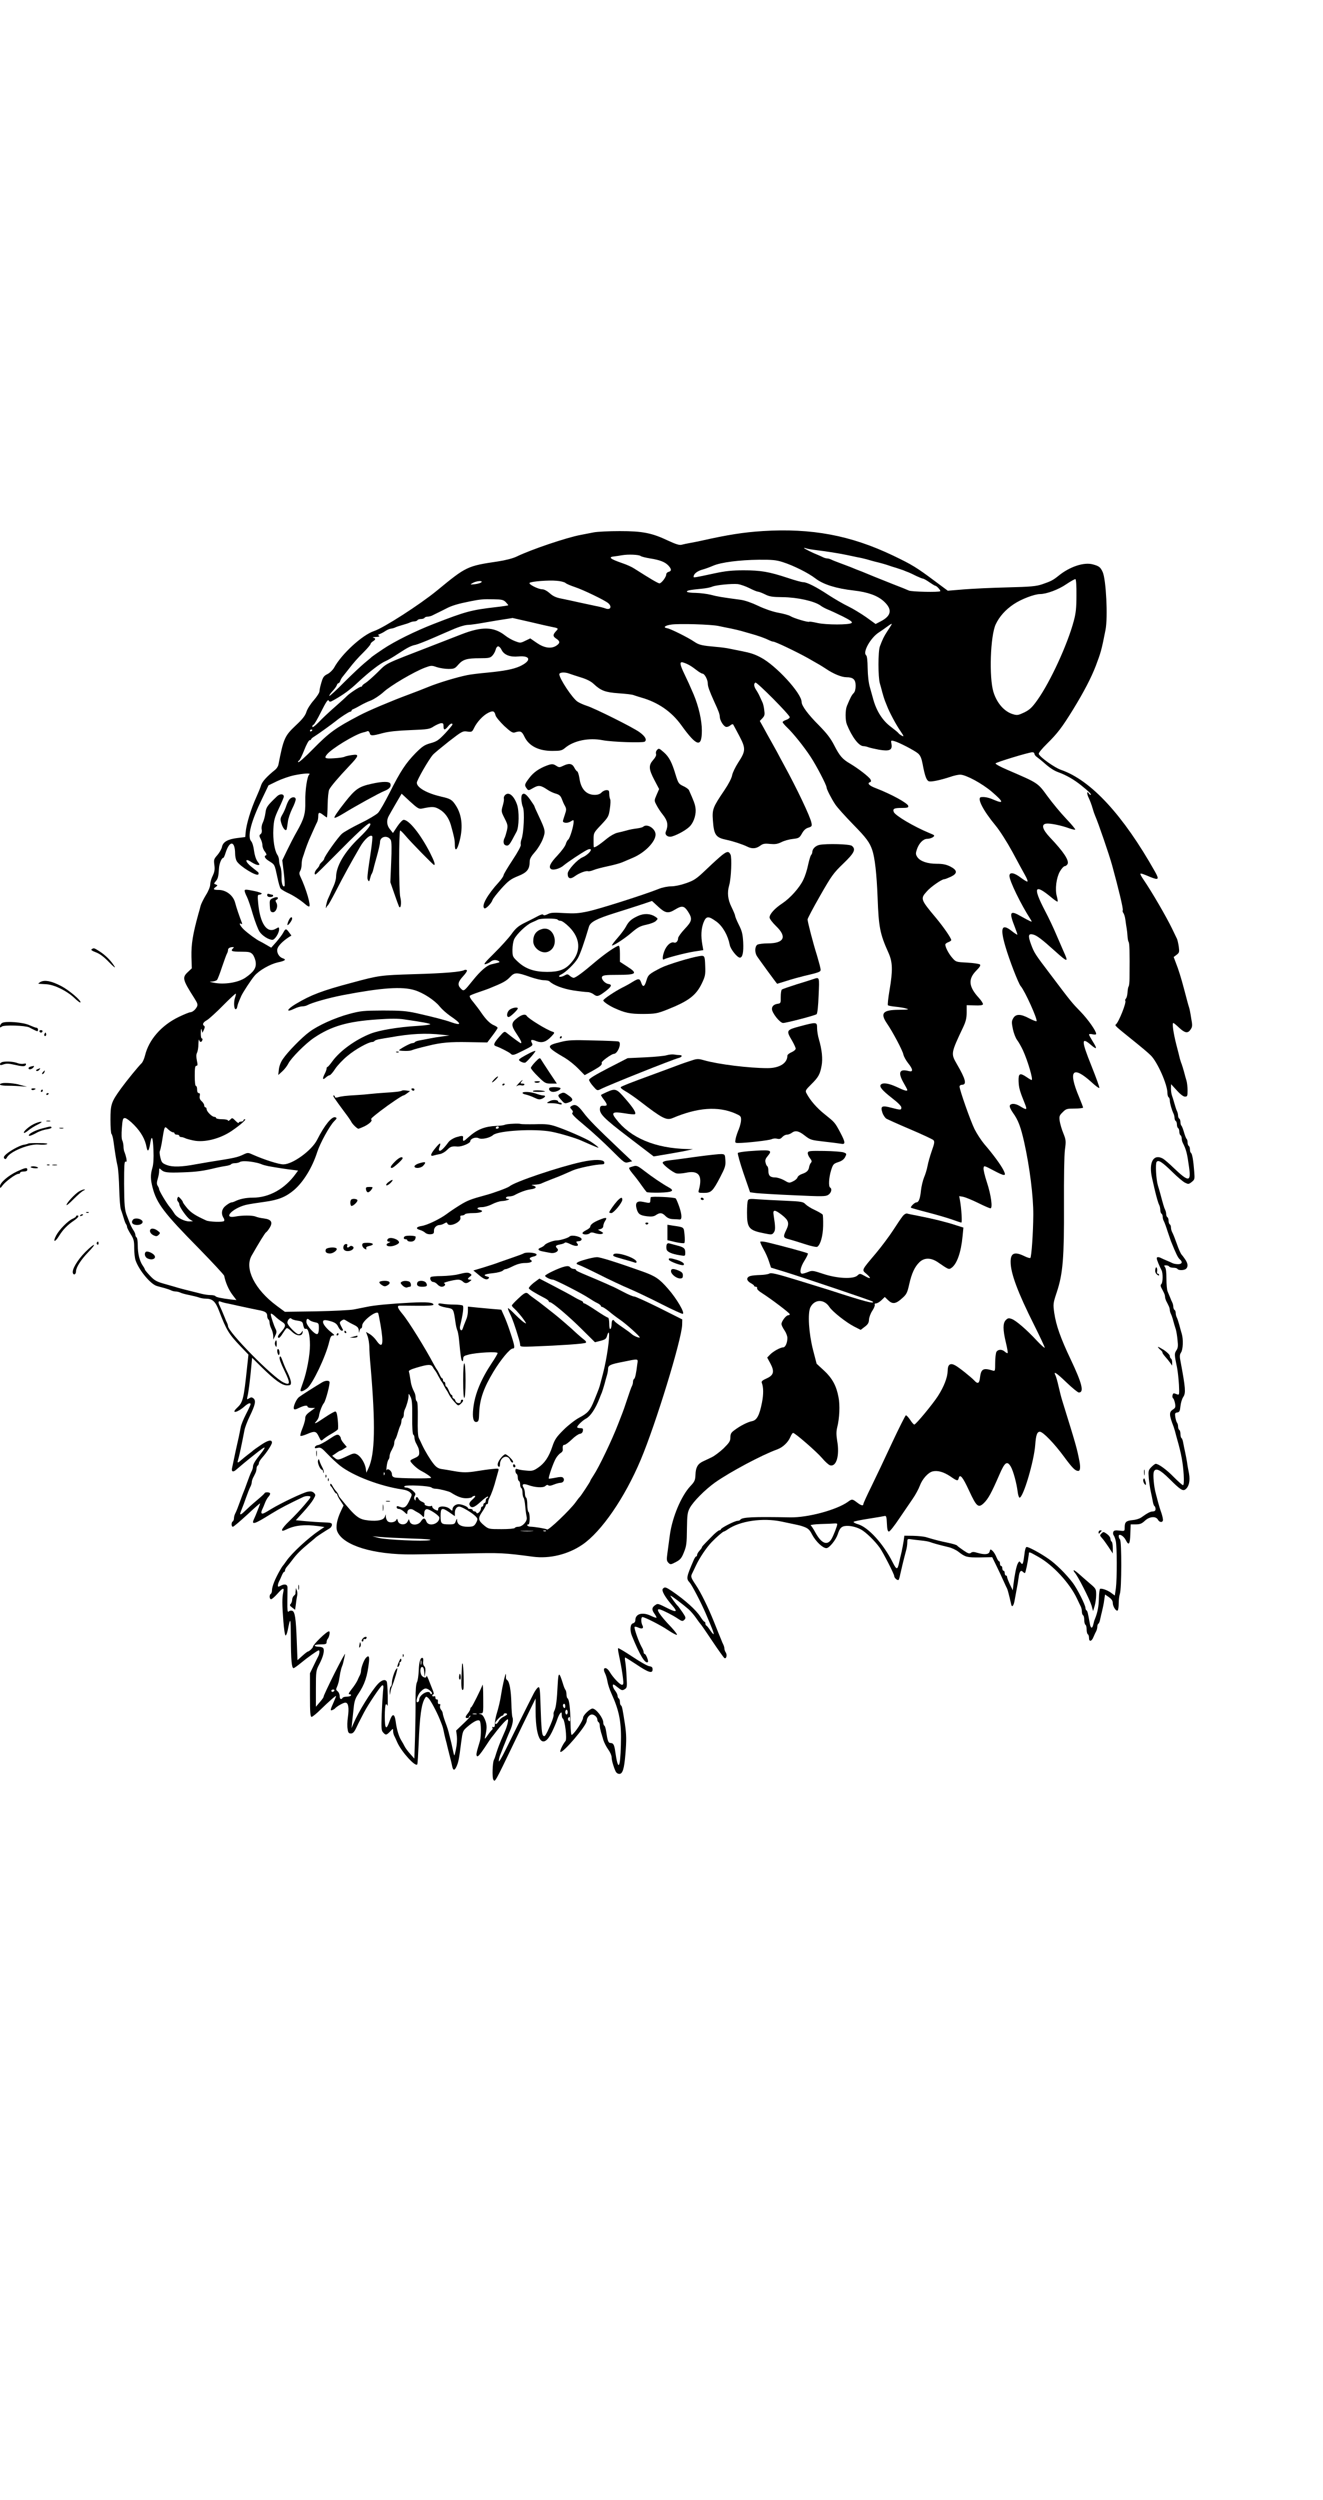 <?xml version="1.0" standalone="no"?>
<!DOCTYPE svg PUBLIC "-//W3C//DTD SVG 20010904//EN"
 "http://www.w3.org/TR/2001/REC-SVG-20010904/DTD/svg10.dtd">
<svg version="1.0" xmlns="http://www.w3.org/2000/svg"
 width="1114pt" height="2104pt" viewBox="0 0 1114 2104"
 preserveAspectRatio="xMidYMid meet">
<g transform="translate(0,2104) scale(0.1,-0.1)"
fill="#000000" stroke="none">
<path d="M6420 16570 c-157 -10 -287 -30 -515 -81 -22 -5 -62 -13 -90 -18 -27
-5 -62 -12 -76 -16 -19 -5 -49 5 -112 34 -137 65 -214 81 -409 81 -91 0 -190
-5 -220 -11 -29 -6 -78 -15 -108 -21 -122 -23 -417 -123 -539 -182 -33 -16
-93 -31 -156 -41 -262 -39 -268 -42 -515 -245 -145 -119 -450 -315 -530 -341
-99 -33 -273 -192 -337 -309 -11 -19 -35 -43 -55 -53 -31 -15 -39 -27 -52 -72
-9 -29 -16 -62 -16 -73 0 -12 -22 -46 -48 -76 -27 -30 -55 -74 -62 -98 -10
-32 -34 -62 -91 -115 -92 -87 -102 -109 -145 -331 -3 -12 -14 -30 -26 -40 -71
-57 -108 -98 -119 -130 -6 -20 -24 -64 -39 -97 -48 -106 -87 -235 -92 -305
l-3 -35 -65 -8 c-83 -10 -122 -33 -131 -75 -3 -17 -21 -48 -38 -68 -30 -34
-32 -40 -26 -84 5 -37 2 -57 -14 -91 -12 -23 -21 -56 -21 -73 0 -18 -15 -56
-36 -89 -20 -33 -40 -73 -45 -91 -4 -17 -12 -47 -18 -66 -48 -174 -61 -255
-59 -363 l3 -97 -33 -31 c-50 -47 -45 -64 56 -223 26 -41 29 -52 20 -70 -14
-26 -38 -45 -57 -46 -8 0 -52 -18 -98 -40 -145 -71 -250 -191 -282 -324 -7
-28 -20 -57 -29 -65 -26 -25 -122 -142 -173 -212 -82 -114 -89 -133 -89 -263
0 -63 4 -117 9 -120 4 -3 12 -29 16 -58 16 -116 24 -165 35 -213 6 -27 12
-115 14 -195 2 -80 8 -156 14 -170 5 -14 16 -45 23 -70 7 -25 16 -49 21 -54 4
-6 8 -16 8 -23 0 -7 14 -34 30 -60 26 -41 30 -56 30 -117 0 -38 5 -86 12 -105
29 -83 127 -201 180 -215 13 -4 41 -11 63 -17 22 -6 48 -15 57 -20 10 -5 27
-9 38 -9 11 0 28 -4 38 -9 9 -5 44 -15 77 -21 33 -7 70 -16 83 -21 13 -5 36
-9 53 -9 58 0 83 -23 113 -102 63 -164 82 -195 181 -299 l67 -70 -11 -102
c-29 -275 -35 -299 -85 -346 -56 -53 4 -41 64 13 30 26 50 33 50 17 0 -4 -17
-42 -39 -84 -21 -41 -41 -90 -44 -109 -3 -18 -11 -54 -16 -80 -25 -109 -32
-145 -41 -188 -5 -25 -12 -57 -15 -71 -9 -34 6 -43 31 -21 17 15 104 88 144
119 70 56 94 73 98 69 2 -3 -13 -27 -34 -53 -46 -57 -64 -87 -64 -108 0 -8 -4
-23 -9 -33 -12 -23 -26 -60 -41 -102 -14 -40 -23 -64 -38 -100 -5 -14 -15 -41
-22 -60 -15 -42 -29 -79 -41 -102 -5 -10 -9 -27 -9 -37 0 -11 -5 -23 -10 -26
-14 -8 -13 -45 1 -45 6 0 60 46 120 101 60 56 109 99 109 96 0 -4 -5 -19 -11
-34 -6 -15 -15 -37 -19 -48 -4 -11 -13 -32 -20 -47 -27 -57 -1 -49 145 42 71
44 144 82 271 142 12 5 32 8 45 6 22 -3 20 -7 -36 -73 -32 -38 -90 -100 -128
-136 -72 -69 -83 -100 -26 -72 72 36 155 44 272 28 l49 -7 -39 -26 c-96 -64
-238 -195 -283 -262 -13 -19 -27 -37 -30 -40 -3 -3 -11 -16 -19 -30 -45 -78
-71 -142 -71 -177 0 -12 -5 -25 -10 -28 -14 -9 -12 -45 3 -45 6 0 30 20 52 45
47 53 60 57 50 13 -10 -45 -10 -102 1 -243 5 -66 13 -120 19 -120 5 0 13 20
18 45 23 116 25 110 26 -65 1 -189 7 -255 23 -255 5 0 33 20 61 43 54 45 141
107 151 107 9 0 7 -28 -3 -48 -5 -9 -23 -46 -40 -81 l-31 -64 0 -183 c0 -150
3 -184 14 -184 7 0 42 28 77 63 72 70 129 120 129 112 0 -3 -9 -24 -19 -48
-31 -69 -32 -77 -13 -70 9 4 19 9 22 13 15 18 71 50 88 50 25 0 33 -43 21
-125 -5 -33 -6 -77 -2 -97 4 -31 10 -38 28 -38 16 0 28 12 45 48 12 26 27 56
33 67 6 11 20 39 32 62 35 67 139 222 153 228 11 4 13 -6 7 -52 -3 -32 -8
-118 -11 -192 -4 -116 -3 -136 12 -152 22 -25 28 -24 59 8 25 27 25 27 25 5 0
-12 4 -30 9 -40 5 -9 16 -33 25 -54 36 -83 160 -218 170 -186 3 7 7 83 11 168
9 234 23 336 52 385 11 19 12 19 31 2 17 -16 67 -109 95 -177 23 -57 26 -66
32 -95 3 -16 10 -47 15 -67 6 -21 15 -57 20 -80 6 -24 15 -61 21 -83 6 -22 13
-52 16 -68 8 -40 20 -42 37 -5 17 38 22 66 39 202 13 97 14 99 52 132 55 47
91 64 104 51 13 -13 14 -129 2 -171 -31 -102 -34 -117 -24 -127 7 -7 27 17 64
72 29 45 58 87 64 93 5 6 22 27 36 46 34 45 85 100 94 100 10 0 -4 -61 -27
-110 -11 -25 -24 -55 -29 -67 -5 -13 -13 -33 -18 -45 -5 -13 -15 -41 -22 -63
-6 -22 -15 -48 -20 -57 -12 -23 -16 -149 -5 -166 14 -24 12 -28 176 313 40 83
96 200 126 260 l54 110 0 -110 c1 -249 62 -326 137 -174 17 35 37 82 44 104 7
22 19 47 26 55 11 12 13 10 13 -12 0 -15 4 -29 9 -32 18 -11 37 -171 23 -189
-24 -29 -51 -87 -43 -92 21 -12 220 221 221 260 1 27 23 55 44 55 21 0 46 -23
46 -44 0 -8 5 -18 10 -21 6 -3 10 -16 10 -27 0 -12 5 -37 10 -55 6 -18 15 -50
21 -70 7 -21 25 -56 40 -77 16 -22 29 -51 29 -65 0 -25 15 -79 33 -118 6 -14
19 -23 32 -23 28 0 41 43 51 165 10 119 9 165 -4 255 -20 129 -24 150 -33 156
-5 3 -9 16 -9 29 0 13 -4 27 -10 30 -5 3 -10 14 -10 23 0 9 -9 28 -20 42 -11
14 -20 33 -20 43 0 15 7 13 39 -13 35 -28 41 -30 60 -18 21 12 22 19 17 103
-2 50 -7 107 -11 128 -4 20 -4 37 -1 37 4 0 46 -27 95 -59 101 -68 136 -79
136 -42 0 18 -6 24 -26 27 -15 1 -79 37 -143 80 -64 42 -118 75 -121 72 -3 -2
0 -27 6 -54 18 -86 29 -148 35 -201 5 -43 4 -53 -9 -53 -17 0 -75 61 -103 108
-29 49 -65 40 -40 -10 8 -15 17 -46 21 -70 4 -24 18 -68 32 -98 69 -152 87
-246 81 -436 -5 -202 -23 -225 -47 -59 -8 60 -16 75 -40 75 -19 0 -25 17 -38
103 -3 20 -9 40 -14 43 -5 3 -9 14 -9 25 0 39 -61 119 -91 119 -21 0 -79 -56
-79 -76 0 -25 -68 -129 -95 -146 -6 -4 -10 34 -11 105 -2 120 -11 194 -25 203
-5 3 -9 18 -9 33 0 15 -4 31 -8 37 -5 5 -15 29 -22 54 -32 102 -38 101 -44 -6
-6 -127 -14 -194 -27 -220 -6 -11 -9 -24 -8 -30 5 -16 -13 -67 -51 -147 -20
-40 -26 -46 -37 -34 -10 10 -15 65 -20 214 -5 181 -8 200 -22 191 -9 -5 -26
-29 -37 -51 -45 -87 -184 -367 -238 -477 -31 -63 -56 -105 -56 -93 0 12 5 35
11 50 6 15 15 37 19 48 4 11 12 32 19 48 6 15 15 37 20 50 5 12 16 39 25 59
22 49 30 94 21 115 -4 10 -8 63 -9 118 -3 107 -16 183 -36 195 -6 4 -11 13
-10 21 1 8 1 21 0 29 -2 17 -27 -87 -40 -170 -9 -58 -21 -109 -41 -175 -6 -22
-12 -55 -12 -73 0 -24 -4 -31 -14 -28 -9 4 -11 1 -7 -5 4 -6 2 -14 -3 -18 -5
-3 -22 -24 -37 -46 -22 -32 -27 -35 -22 -15 17 71 18 100 1 144 -12 30 -24 46
-39 49 -20 4 -20 4 2 6 22 1 22 3 21 129 0 70 -3 120 -6 112 -15 -42 -87 -185
-94 -188 -5 -2 -9 -9 -9 -15 0 -7 -9 -23 -20 -37 -24 -30 -25 -40 -5 -40 8 0
15 5 15 10 0 6 5 10 11 10 7 0 -18 -28 -54 -62 l-66 -63 6 -48 c3 -26 0 -75
-8 -110 -13 -61 -13 -62 -21 -27 -4 19 -12 54 -17 78 -6 23 -15 59 -20 80 -4
20 -18 64 -31 97 -12 33 -22 67 -22 75 0 8 -7 22 -15 31 -7 9 -11 24 -7 33 4
11 2 16 -7 14 -9 -2 -13 5 -12 19 2 14 -2 22 -10 20 -6 -1 -11 6 -11 15 1 10
-4 14 -12 11 -8 -3 -14 0 -14 6 0 6 4 11 10 11 5 0 2 17 -7 37 -8 21 -19 47
-23 58 -18 48 -29 69 -29 58 -1 -17 -19 -16 -37 1 -19 19 -19 76 0 76 10 0 16
-14 18 -42 l3 -43 6 39 c3 26 1 43 -9 53 -8 8 -12 25 -9 39 2 13 1 27 -3 29
-18 11 -32 -30 -34 -102 -2 -43 -8 -89 -15 -101 -8 -16 -12 -65 -12 -145 1
-67 -1 -207 -4 -310 l-6 -188 -34 38 c-19 21 -40 49 -47 63 -7 14 -19 36 -28
50 -21 33 -39 91 -48 160 -9 70 -28 72 -51 6 -28 -82 -41 -71 -41 38 0 52 4
97 9 101 5 3 11 -3 14 -12 2 -10 3 30 2 88 -1 58 -5 111 -9 117 -13 21 -41 13
-73 -20 -57 -61 -165 -235 -206 -333 l-17 -40 5 50 c3 28 9 82 13 120 5 54 14
81 37 115 56 83 78 149 92 273 5 49 -4 59 -28 31 -16 -19 -39 -82 -39 -107 0
-9 -4 -25 -9 -35 -5 -9 -15 -30 -22 -47 -8 -16 -29 -49 -48 -72 -26 -34 -30
-43 -17 -43 10 0 14 -4 11 -10 -3 -6 -19 -10 -35 -10 -16 0 -32 -4 -35 -10
-12 -19 -25 -10 -25 16 0 15 -8 32 -17 39 -14 11 -15 17 -6 36 6 13 14 38 17
54 3 17 8 46 11 65 4 19 10 44 15 55 5 11 11 32 14 48 3 15 9 39 12 55 3 15
-37 -58 -90 -163 -52 -104 -93 -192 -91 -195 2 -3 -12 -23 -31 -45 l-34 -40 0
151 c0 148 1 154 28 206 31 59 45 109 36 133 -4 9 -19 15 -40 15 -19 0 -34 5
-34 10 0 6 23 10 50 10 41 0 50 3 50 18 0 10 4 22 9 28 14 15 23 64 11 64 -20
0 -135 -112 -135 -131 0 -8 -32 -39 -42 -39 -4 0 -26 -17 -48 -37 l-40 -36 -6
159 c-7 198 -16 251 -39 257 -10 3 -24 0 -30 -7 -9 -8 -11 13 -10 89 1 55 1
107 1 116 -1 24 -24 30 -55 14 -22 -12 -26 -12 -26 1 0 8 4 22 9 32 5 9 16 32
23 50 7 17 16 32 20 32 5 0 8 6 8 13 0 7 8 22 18 33 9 10 29 35 43 54 37 50
76 88 139 140 30 25 57 47 60 51 6 6 85 58 115 75 11 6 20 20 20 30 0 17 -9
19 -70 21 -38 1 -107 6 -152 10 l-82 8 64 70 c35 38 73 86 84 106 20 35 20 38
5 54 -13 12 -26 15 -53 10 -38 -7 -220 -93 -306 -145 -65 -40 -75 -44 -82 -36
-4 3 -2 16 4 29 6 12 17 38 24 57 7 19 21 44 31 54 9 10 15 23 12 28 -6 10
-41 11 -46 1 -1 -5 -32 -33 -68 -63 -36 -30 -80 -70 -98 -88 -39 -38 -48 -37
-31 4 19 47 26 67 39 104 15 42 29 79 41 102 5 10 9 25 9 33 0 8 5 24 10 35 6
11 15 29 20 40 6 11 10 29 10 39 0 11 5 23 10 26 5 3 10 13 10 21 0 8 12 28
27 45 37 41 83 111 83 127 0 28 -32 22 -92 -19 -35 -23 -65 -45 -68 -48 -3 -4
-21 -18 -40 -32 -19 -15 -46 -36 -59 -48 -30 -27 -35 -26 -26 2 9 29 31 132
53 247 4 25 25 79 45 120 46 95 54 131 32 150 -14 11 -20 12 -37 1 -19 -12
-20 -11 -14 16 8 31 22 138 32 251 l7 74 81 -80 c112 -110 171 -152 212 -152
30 0 34 3 34 25 0 14 -12 49 -26 78 -15 29 -35 75 -44 102 -14 38 -20 46 -25
33 -5 -12 9 -51 40 -114 52 -107 50 -127 -7 -100 -91 43 -468 426 -468 475 0
6 -4 19 -9 29 -5 9 -13 28 -18 42 -18 44 -35 84 -44 102 -14 28 -11 41 8 33
10 -4 37 -12 61 -16 23 -5 62 -13 87 -19 83 -18 130 -28 170 -36 57 -10 75
-21 75 -49 0 -13 5 -27 10 -30 6 -3 10 -16 10 -28 0 -12 7 -35 15 -51 8 -15
15 -42 16 -60 l0 -31 16 32 c13 26 14 37 5 55 -16 32 -42 110 -42 127 0 10 12
4 33 -15 17 -17 44 -38 59 -47 40 -25 38 -40 -14 -98 -20 -21 -23 -39 -9 -39
5 0 20 17 32 38 13 20 27 40 32 43 6 4 25 -9 44 -28 40 -39 86 -43 91 -8 2 18
2 18 -8 3 -6 -10 -17 -18 -25 -18 -21 0 -95 76 -95 98 0 23 25 48 34 33 4 -5
26 -13 50 -16 40 -6 45 -10 50 -41 5 -22 11 -31 20 -28 21 8 36 -49 36 -138 0
-84 -27 -229 -60 -318 -11 -30 -20 -58 -20 -62 0 -15 23 -8 55 16 47 36 158
269 187 392 10 42 17 54 32 54 15 0 14 4 -10 23 -43 33 -73 70 -74 90 0 20 16
21 71 5 31 -10 46 -21 57 -45 9 -18 22 -33 30 -33 7 0 12 3 10 8 -2 4 -10 19
-18 35 -12 25 -11 29 6 42 17 12 22 12 44 -3 14 -9 42 -24 63 -34 28 -14 37
-25 38 -46 2 -23 2 -24 6 -4 2 12 9 22 14 22 5 0 9 11 9 24 0 37 114 126 134
105 2 -2 11 -46 20 -98 29 -169 18 -209 -35 -133 -14 20 -40 45 -56 54 l-31
18 14 -38 c7 -20 13 -59 14 -86 0 -28 4 -100 10 -160 43 -499 38 -747 -18
-865 l-17 -36 -5 36 c-8 46 -42 102 -74 118 -21 12 -31 10 -78 -12 -78 -37
-85 -38 -109 -18 l-22 18 31 21 c16 12 33 22 36 22 4 0 18 7 31 16 l25 16 -25
30 c-14 16 -25 35 -25 43 0 7 -7 18 -15 25 -13 11 -27 5 -84 -33 -37 -25 -79
-47 -91 -49 -13 -1 -25 -9 -28 -17 -4 -11 2 -12 23 -7 24 6 34 0 83 -52 32
-33 78 -76 103 -96 111 -88 343 -176 533 -203 22 -3 48 -13 58 -23 19 -18 19
-19 -1 -62 -28 -62 -45 -75 -82 -61 -23 9 -29 9 -29 -3 0 -8 8 -14 19 -14 10
0 30 -11 45 -25 24 -23 26 -23 26 -4 0 25 27 36 51 21 11 -7 29 -18 41 -24 13
-7 28 -20 35 -28 13 -15 14 -13 16 30 1 15 9 26 19 28 21 4 108 -54 108 -71 0
-54 -91 -81 -110 -32 -12 32 -25 32 -46 0 -22 -34 -81 -36 -93 -3 l-8 22 -12
-22 c-18 -33 -73 -27 -81 8 -5 19 -7 21 -12 9 -9 -22 -56 -30 -74 -12 -8 8
-14 24 -15 36 l0 22 -9 -22 c-11 -27 -60 -38 -136 -30 -84 9 -107 26 -240 190
-8 9 -14 21 -14 25 0 5 -8 17 -17 28 -10 10 -25 32 -33 47 -8 16 -16 23 -18
17 -3 -7 -1 -15 4 -19 5 -3 15 -18 23 -33 8 -16 18 -28 23 -28 4 0 8 -5 8 -10
0 -6 12 -29 27 -51 l26 -40 -20 -42 c-36 -74 -48 -140 -33 -176 49 -119 305
-197 635 -194 94 1 298 5 455 8 280 7 317 5 557 -27 141 -19 297 19 418 102
160 110 355 393 490 713 128 304 344 1010 349 1136 l1 46 -195 98 c-107 53
-202 96 -210 95 -8 -1 -49 16 -90 38 -41 21 -79 41 -85 43 -5 2 -35 15 -65 29
-55 24 -108 47 -145 62 -86 36 -105 45 -105 52 0 4 -8 8 -19 8 -10 0 -24 6
-30 14 -8 10 -21 12 -46 6 -46 -10 -165 -67 -165 -78 0 -10 44 -32 65 -32 17
0 249 -118 306 -157 24 -16 56 -35 72 -42 15 -8 27 -18 27 -23 0 -4 5 -8 11
-8 6 0 32 -17 58 -38 25 -21 66 -52 91 -69 52 -35 173 -144 167 -150 -6 -6
-52 14 -68 29 -8 8 -42 33 -76 56 -34 23 -65 46 -68 52 -13 21 -25 9 -25 -24
0 -19 -4 -38 -10 -41 -6 -4 -10 13 -10 44 0 29 -5 51 -10 51 -6 0 -51 27 -100
60 -49 33 -94 60 -100 60 -5 0 -10 4 -10 9 0 5 -8 11 -17 14 -10 4 -38 18 -63
33 -25 15 -100 55 -167 90 l-121 63 -47 -35 c-25 -20 -44 -41 -42 -47 3 -10
59 -44 135 -83 17 -9 32 -20 32 -25 0 -5 5 -9 11 -9 19 0 162 -121 271 -230
l108 -107 47 12 c41 11 48 16 56 46 5 19 12 28 14 21 10 -27 -17 -217 -48
-337 -6 -22 -15 -58 -21 -80 -11 -44 -13 -49 -53 -148 -36 -89 -54 -110 -128
-149 -35 -19 -92 -63 -132 -103 -60 -60 -74 -80 -94 -140 -29 -88 -67 -143
-122 -179 -37 -25 -49 -28 -98 -23 -31 2 -64 8 -73 12 -14 5 -18 2 -18 -13 0
-12 5 -24 10 -27 6 -3 10 -17 10 -30 0 -13 4 -27 10 -30 6 -3 10 -17 10 -30 0
-13 5 -27 10 -30 6 -3 10 -21 10 -39 0 -17 4 -36 9 -42 5 -5 11 -38 14 -74 3
-36 9 -76 12 -90 8 -32 -35 -80 -71 -80 -12 0 -26 -4 -29 -10 -3 -6 -53 -10
-113 -10 -105 0 -108 1 -144 30 -52 43 -55 61 -19 114 17 25 31 49 31 55 0 6
5 11 10 11 6 0 10 7 10 15 0 8 4 23 9 33 20 39 41 97 59 167 6 22 14 51 18 64
6 23 6 23 -52 17 -33 -3 -88 -11 -124 -17 -86 -14 -122 -14 -200 0 -36 7 -82
14 -102 17 -27 4 -45 16 -65 41 -31 38 -74 110 -99 163 -9 19 -21 46 -28 59
-7 16 -10 73 -8 162 1 86 -1 140 -8 144 -5 3 -10 17 -10 31 0 13 -4 32 -9 42
-21 41 -30 70 -36 116 -4 27 -9 54 -12 62 -3 9 17 19 64 33 98 29 123 30 137
6 6 -11 13 -22 16 -25 3 -3 11 -15 18 -27 6 -13 18 -33 25 -45 6 -13 14 -25
17 -28 3 -3 12 -18 20 -35 8 -16 17 -32 20 -35 3 -3 12 -18 20 -35 8 -16 29
-46 47 -65 31 -34 32 -34 52 -16 23 20 27 36 11 36 -5 0 -10 -7 -10 -15 0 -22
-38 -18 -45 5 -3 11 -11 20 -16 20 -5 0 -9 7 -9 15 0 8 -4 15 -8 15 -5 0 -14
16 -22 35 -8 19 -17 35 -22 35 -4 0 -8 9 -8 20 0 11 -4 20 -10 20 -5 0 -10 7
-10 15 0 8 -3 15 -8 15 -4 0 -13 15 -21 33 -8 17 -17 34 -20 37 -3 3 -15 23
-27 45 -70 133 -214 366 -265 426 -40 48 -48 68 -26 70 6 0 74 0 150 -1 90 -1
137 2 137 9 0 19 -52 24 -194 17 -168 -9 -303 -21 -371 -36 -27 -5 -75 -15
-105 -21 -30 -6 -173 -13 -318 -16 l-263 -4 -69 51 c-185 137 -273 313 -211
422 59 104 114 193 121 196 5 2 19 19 30 37 30 48 15 72 -48 80 -26 3 -57 10
-70 16 -28 11 -111 11 -170 0 -109 -21 -29 68 88 98 25 6 94 17 154 25 120 16
184 42 253 101 78 67 153 189 194 318 24 75 104 220 142 259 24 24 26 29 12
34 -29 12 -92 -65 -155 -190 -45 -89 -206 -206 -284 -206 -38 0 -163 40 -255
81 -41 19 -45 19 -79 3 -54 -26 -76 -30 -292 -64 -30 -5 -80 -14 -110 -19
-120 -23 -197 -25 -244 -7 -39 15 -45 21 -55 62 -6 25 -9 50 -5 55 3 6 10 34
15 62 26 160 23 152 55 122 15 -14 33 -25 40 -25 8 0 14 -4 14 -10 0 -5 9 -10
20 -10 11 0 20 -4 20 -10 0 -5 7 -10 15 -10 8 0 23 -4 33 -9 9 -5 42 -14 72
-20 91 -19 222 14 320 80 71 48 128 98 113 99 -7 0 -13 -4 -13 -10 0 -5 -9
-10 -20 -10 -11 0 -20 -5 -20 -10 0 -6 -11 1 -25 15 -30 30 -29 29 -49 9 -9
-8 -16 -11 -16 -5 0 6 -21 11 -50 11 -27 0 -50 5 -50 10 0 6 -7 10 -15 10 -20
0 -65 45 -65 65 0 8 -4 15 -10 15 -5 0 -10 7 -10 16 0 9 -10 25 -21 35 -15 13
-20 26 -17 44 4 17 1 25 -8 25 -9 0 -14 11 -14 30 0 17 -4 30 -10 30 -6 0 -10
35 -10 85 0 66 3 85 14 85 11 0 12 9 4 44 -6 30 -6 51 1 65 6 11 12 44 12 73
1 29 3 45 6 36 6 -22 19 -23 27 -3 3 8 1 15 -4 15 -6 0 -10 21 -9 48 1 34 3
40 8 23 l6 -24 12 26 c8 16 9 29 3 32 -19 12 -10 31 23 49 17 10 79 66 135
123 57 58 106 103 108 100 2 -2 -1 -18 -7 -35 -12 -35 -9 -97 6 -96 6 0 11 9
13 20 3 19 9 35 34 92 15 32 82 135 112 170 38 45 132 98 195 112 63 13 76 24
41 35 -30 10 -52 48 -44 79 6 25 44 64 94 97 l24 15 -20 27 c-24 34 -30 33
-49 -3 -8 -16 -35 -51 -58 -78 l-43 -48 -40 23 c-21 13 -46 26 -54 30 -27 12
-104 68 -137 100 -32 31 -46 62 -21 47 8 -5 9 -2 4 12 -21 54 -45 124 -56 167
-16 61 -76 107 -139 107 -45 0 -50 6 -23 26 16 12 16 13 -1 20 -17 6 -17 7 -1
26 19 21 24 40 28 108 2 41 22 90 37 90 3 0 12 19 19 43 34 106 79 102 80 -8
0 -22 6 -50 13 -62 25 -44 170 -133 183 -112 3 6 2 14 -2 18 -5 4 -30 24 -56
45 -57 45 -58 79 -1 40 20 -13 44 -24 55 -24 18 0 17 2 -4 30 -13 19 -24 53
-29 91 -4 34 -14 68 -24 79 -34 38 -1 167 92 357 l54 113 72 35 c40 19 105 42
145 50 77 16 144 20 127 7 -18 -12 -36 -132 -34 -227 2 -104 -10 -146 -73
-257 -23 -40 -59 -110 -81 -156 l-40 -83 13 -105 c7 -58 9 -108 6 -112 -14
-14 -27 25 -25 78 1 30 -3 68 -9 83 -7 16 -12 41 -12 55 0 15 -6 36 -14 47
-24 35 -39 129 -34 218 4 74 10 95 46 172 23 48 42 93 42 100 0 25 -33 26 -57
3 -84 -80 -92 -92 -98 -142 -4 -28 -14 -64 -22 -80 -8 -16 -13 -41 -9 -57 3
-17 0 -32 -9 -39 -13 -10 -13 -16 0 -41 8 -15 15 -40 15 -54 0 -15 9 -39 21
-53 12 -16 16 -28 10 -30 -22 -7 -10 -29 29 -52 44 -28 42 -24 66 -135 9 -44
21 -86 27 -93 6 -8 31 -23 56 -35 49 -22 111 -62 150 -96 13 -12 28 -21 33
-21 20 0 -23 149 -73 253 -10 22 -10 32 -1 47 7 11 12 35 12 54 0 19 4 45 9
58 5 13 14 41 21 63 7 22 22 60 32 85 35 79 60 135 69 152 5 10 9 31 9 48 0
35 8 37 43 10 14 -11 27 -20 30 -20 2 0 5 48 6 106 1 59 7 116 13 128 14 28
78 103 166 196 87 91 90 105 25 95 -27 -4 -55 -10 -63 -15 -8 -4 -48 -10 -87
-12 -75 -5 -86 0 -60 32 39 49 232 166 300 184 14 3 32 8 40 12 9 3 16 -3 20
-15 6 -26 19 -26 111 -1 50 13 122 21 232 25 147 6 162 8 196 31 21 13 48 25
60 27 19 2 23 -3 23 -25 -1 -35 11 -35 37 -3 19 25 38 33 38 17 0 -5 -28 -38
-62 -75 -54 -57 -71 -68 -122 -82 -51 -14 -70 -27 -126 -83 -83 -85 -127 -151
-218 -332 -40 -79 -84 -157 -99 -172 -15 -15 -81 -55 -148 -87 -67 -33 -137
-72 -154 -87 -32 -26 -151 -194 -151 -212 0 -5 -9 -17 -20 -27 -11 -10 -20
-22 -20 -27 0 -5 -9 -18 -20 -30 -20 -21 -27 -48 -13 -48 4 0 79 74 167 163
171 174 271 267 287 267 25 0 -9 -47 -87 -122 -124 -119 -194 -239 -194 -330
0 -15 -9 -50 -21 -76 -12 -26 -26 -58 -31 -72 -6 -14 -14 -32 -18 -40 -4 -9
-10 -31 -14 -50 -3 -19 -3 -28 1 -20 3 8 9 17 14 20 4 3 32 52 62 110 78 152
133 251 209 382 37 65 89 110 103 89 3 -5 -2 -56 -10 -113 -34 -228 -35 -240
-26 -256 8 -14 11 -12 17 13 4 17 10 35 14 40 4 6 10 21 13 35 3 14 17 66 31
115 14 50 26 102 26 117 0 50 67 62 91 17 7 -14 8 -74 3 -187 l-7 -167 33 -95
c18 -52 36 -102 40 -110 15 -26 23 33 11 78 -13 45 -13 562 -1 562 4 0 23 -19
43 -42 39 -48 235 -248 242 -248 13 0 1 34 -34 103 -80 156 -177 277 -222 277
-9 0 -33 -25 -53 -55 l-37 -56 -24 30 c-28 32 -32 75 -12 112 7 13 34 61 61
107 l48 82 71 -66 c64 -58 75 -65 102 -59 86 18 104 17 144 -6 46 -25 81 -74
98 -134 27 -97 33 -125 33 -164 0 -56 16 -52 34 9 37 124 29 233 -22 315 -34
54 -46 62 -126 80 -121 28 -206 76 -206 117 0 21 99 194 135 235 11 13 72 63
135 113 110 85 117 89 155 83 38 -5 41 -3 57 30 24 50 75 105 118 127 41 21
54 17 63 -21 4 -15 37 -54 73 -89 53 -49 71 -60 88 -55 49 16 60 11 82 -35 37
-78 119 -120 234 -120 69 0 82 3 108 25 74 62 201 88 317 65 79 -15 336 -24
354 -12 20 15 5 44 -43 79 -50 38 -381 203 -446 223 -25 8 -59 23 -76 34 -43
27 -154 195 -154 231 0 17 45 20 82 6 13 -5 57 -19 98 -32 50 -15 87 -34 110
-56 60 -56 96 -70 209 -78 57 -4 113 -10 125 -15 12 -4 41 -14 66 -21 141 -40
255 -118 338 -234 130 -180 172 -191 172 -43 0 85 -27 203 -69 303 -36 83 -47
108 -77 170 -41 85 -44 109 -11 99 36 -11 69 -30 111 -63 21 -17 45 -31 52
-31 17 0 44 -51 44 -83 0 -25 13 -61 54 -152 38 -82 46 -105 47 -128 1 -31 32
-81 53 -85 10 -2 26 4 36 13 10 9 21 12 24 7 3 -6 27 -49 52 -97 55 -105 54
-126 -11 -225 -23 -36 -46 -83 -50 -105 -4 -24 -30 -74 -65 -126 -97 -143
-104 -161 -97 -254 9 -124 24 -145 117 -164 52 -11 132 -37 173 -57 40 -20 73
-17 107 7 24 18 38 21 84 16 43 -4 63 -1 96 15 23 12 66 24 96 27 51 6 56 9
77 46 15 27 32 43 54 49 29 9 31 13 26 40 -10 53 -122 288 -232 489 -17 31
-44 81 -59 110 -16 28 -40 72 -54 97 -14 25 -40 71 -57 103 l-33 59 22 23 c19
21 21 30 15 71 -3 26 -10 54 -15 63 -4 9 -14 30 -21 46 -7 17 -21 42 -31 57
-20 30 -23 54 -7 63 11 8 289 -272 289 -291 0 -7 -13 -17 -30 -23 -16 -5 -30
-14 -30 -19 0 -4 16 -24 36 -43 52 -49 143 -162 200 -249 47 -71 134 -237 134
-257 0 -15 41 -95 73 -143 16 -25 85 -101 152 -170 110 -112 138 -150 160
-215 22 -66 37 -198 45 -400 9 -249 20 -305 90 -461 37 -81 39 -150 10 -320
-11 -65 -17 -121 -13 -125 5 -4 33 -9 63 -12 30 -3 71 -9 90 -15 30 -8 21 -10
-62 -11 -134 -1 -158 -28 -100 -114 49 -71 133 -230 139 -262 3 -16 21 -49 39
-72 43 -53 45 -78 7 -68 -80 22 -94 -11 -44 -99 17 -29 31 -56 31 -60 0 -12
-23 -6 -88 25 -67 31 -116 39 -134 21 -17 -17 9 -48 92 -113 50 -38 80 -69 80
-80 0 -23 -5 -23 -86 -2 -78 21 -92 13 -74 -41 6 -20 22 -43 33 -51 12 -7 103
-48 202 -90 99 -42 186 -83 194 -90 12 -12 11 -25 -13 -92 -15 -43 -31 -100
-36 -128 -5 -27 -18 -70 -29 -95 -10 -25 -22 -74 -26 -110 -7 -70 -19 -100
-39 -100 -14 0 -52 -37 -45 -45 3 -2 65 -20 139 -39 74 -19 167 -46 206 -60
39 -14 75 -26 79 -26 8 0 1 115 -11 184 l-7 39 34 -6 c19 -4 75 -27 126 -52
50 -25 97 -45 103 -45 21 0 5 114 -30 220 -17 52 -30 105 -28 118 3 23 4 23
80 -17 102 -54 115 -54 87 2 -24 46 -86 131 -161 218 -26 31 -63 88 -82 126
-34 69 -126 330 -126 358 0 8 9 15 20 15 43 0 32 46 -42 173 -52 90 -52 91 53
313 22 47 29 76 29 123 l0 61 66 -2 c45 -2 68 1 71 9 2 7 -13 31 -35 55 -86
94 -92 158 -20 230 28 28 37 43 30 50 -6 6 -54 13 -107 16 -94 5 -96 5 -126
40 -30 34 -59 89 -59 112 0 6 11 15 25 20 14 5 25 13 25 18 0 16 -64 109 -129
187 -129 154 -132 161 -78 221 33 39 127 104 148 104 7 0 32 10 56 21 58 28
56 55 -7 87 -33 16 -62 22 -112 22 -79 0 -140 21 -164 57 -14 22 -14 31 -4 62
17 53 54 91 88 91 15 0 37 6 48 14 18 14 16 16 -31 35 -134 56 -287 147 -299
177 -10 27 3 34 65 34 51 0 60 3 57 17 -4 23 -143 99 -270 148 -57 21 -78 42
-54 51 12 4 13 11 6 24 -12 22 -106 94 -172 133 -64 37 -88 65 -134 155 -29
57 -62 100 -128 167 -92 92 -146 165 -146 197 0 73 -217 309 -345 375 -51 27
-85 38 -160 53 -33 6 -78 16 -100 20 -22 5 -71 12 -110 15 -124 11 -148 16
-189 44 -53 36 -198 108 -226 113 -40 6 -23 23 31 31 63 10 339 2 401 -12 24
-5 70 -15 103 -21 33 -7 71 -16 85 -20 14 -4 45 -13 70 -20 76 -21 132 -41
172 -61 10 -5 22 -9 28 -9 18 0 192 -83 293 -139 92 -52 114 -65 152 -90 63
-43 132 -71 173 -71 56 0 77 -19 77 -72 0 -29 -6 -51 -17 -62 -16 -16 -27 -37
-57 -109 -14 -36 -14 -118 0 -154 43 -106 101 -183 140 -183 10 0 28 -4 41 -9
13 -5 53 -14 90 -21 87 -15 113 -4 105 46 -6 33 -5 34 21 27 40 -10 173 -79
203 -105 19 -17 29 -40 38 -88 19 -103 33 -139 53 -146 21 -6 93 9 179 37 30
11 68 19 84 19 48 0 185 -74 268 -145 99 -85 103 -104 14 -66 -41 18 -74 25
-104 22 -41 -3 13 -110 120 -239 37 -45 96 -138 142 -222 43 -80 91 -169 107
-197 17 -30 25 -53 18 -53 -6 0 -32 16 -57 35 -54 41 -93 47 -93 13 0 -42 98
-243 178 -366 13 -21 13 -22 -4 -15 -11 5 -45 23 -77 41 -93 54 -102 37 -51
-92 13 -33 22 -61 21 -63 -2 -2 -25 13 -50 33 -82 64 -97 25 -51 -132 31 -108
110 -313 129 -334 35 -40 145 -283 133 -295 -3 -3 -31 8 -64 25 -71 38 -112
37 -133 -2 -13 -23 -13 -35 -2 -89 7 -34 23 -76 36 -93 13 -17 35 -56 49 -86
41 -90 88 -250 73 -250 -4 0 -23 11 -43 25 -56 38 -69 31 -67 -35 2 -54 9 -81
52 -187 23 -58 19 -59 -44 -21 -37 22 -74 23 -82 2 -3 -9 8 -33 26 -59 45 -62
66 -119 95 -247 47 -211 78 -460 77 -613 -1 -151 -15 -353 -25 -363 -4 -3 -27
4 -51 16 -82 40 -115 26 -115 -48 0 -97 61 -259 197 -530 51 -102 92 -189 90
-193 -1 -5 -31 22 -66 59 -86 93 -177 171 -212 183 -25 9 -33 7 -49 -9 -26
-26 -26 -80 0 -189 11 -46 18 -86 15 -89 -3 -3 -13 2 -23 11 -25 23 -59 21
-72 -2 -5 -11 -10 -52 -10 -92 0 -69 -1 -71 -22 -64 -79 24 -97 14 -106 -60
-5 -50 -19 -56 -48 -24 -25 27 -132 113 -162 128 -41 22 -62 6 -62 -47 -1 -54
-31 -133 -82 -212 -43 -67 -186 -240 -199 -240 -5 0 -21 18 -35 40 -15 22 -31
39 -36 38 -5 -2 -58 -107 -117 -233 -59 -127 -137 -292 -174 -367 -37 -75 -67
-141 -67 -147 0 -18 -19 -13 -54 14 -40 30 -41 30 -77 4 -96 -68 -338 -133
-486 -130 -309 6 -405 2 -419 -20 -3 -5 -13 -9 -23 -9 -23 0 -141 -60 -141
-72 0 -4 -6 -8 -13 -8 -7 0 -38 -25 -67 -56 -73 -74 -80 -82 -80 -89 0 -3 -9
-15 -20 -27 -11 -12 -20 -28 -20 -35 0 -7 -3 -13 -8 -13 -4 0 -12 -12 -19 -27
-63 -145 -66 -160 -36 -192 19 -20 98 -172 136 -261 60 -141 67 -160 67 -173
0 -6 -12 6 -27 28 -15 22 -30 42 -35 43 -4 2 -8 10 -8 18 0 8 -3 14 -7 14 -5
0 -21 20 -36 44 -35 55 -128 139 -238 214 -54 36 -62 38 -78 19 -12 -15 21
-72 78 -137 49 -56 40 -64 -31 -29 -84 42 -89 44 -105 33 -34 -21 -37 -40 -14
-73 13 -18 21 -34 19 -37 -3 -2 -23 5 -46 16 -72 35 -132 18 -132 -37 0 -12
-8 -23 -20 -26 -23 -6 -28 -57 -9 -104 66 -164 114 -242 135 -221 7 8 -17 68
-28 68 -5 0 -8 7 -8 15 0 8 -8 29 -19 47 -25 46 -64 158 -57 165 3 4 18 1 32
-6 32 -14 47 -6 34 19 -13 24 -13 70 0 70 19 0 155 -69 215 -110 33 -22 66
-40 74 -40 8 0 -13 28 -45 63 -101 105 -139 164 -96 151 34 -11 108 -49 148
-76 37 -25 42 -25 57 -11 14 15 13 20 -15 62 -18 25 -34 48 -37 51 -17 15 -71
90 -65 90 9 0 105 -73 153 -115 18 -16 47 -50 64 -75 17 -25 34 -47 37 -50 4
-3 48 -67 98 -142 50 -75 96 -139 102 -143 16 -10 25 25 12 46 -7 10 -12 26
-12 34 0 8 -4 23 -9 33 -5 9 -13 28 -18 42 -6 14 -15 37 -22 53 -10 25 -17 42
-40 100 -48 119 -109 244 -153 309 -41 61 -43 69 -29 96 5 9 19 40 32 67 30
64 88 150 131 195 40 42 96 90 104 90 3 0 18 8 32 18 103 71 294 99 452 66
143 -30 155 -32 180 -41 42 -14 57 -26 78 -68 32 -60 90 -115 121 -115 24 0
80 69 96 118 13 40 24 56 44 64 34 13 102 2 151 -25 41 -22 118 -97 159 -155
30 -43 121 -221 121 -237 0 -16 28 -40 37 -32 3 3 9 23 13 44 8 38 32 137 50
204 6 20 10 50 10 67 0 29 2 31 28 27 15 -2 53 -7 84 -10 32 -3 68 -9 80 -14
24 -9 69 -22 153 -42 28 -6 66 -24 85 -39 59 -46 72 -49 181 -48 l104 2 39
-80 c21 -43 47 -99 58 -124 11 -25 24 -52 28 -60 4 -8 13 -40 20 -70 7 -30 14
-61 16 -68 7 -24 21 -3 28 40 4 24 12 66 17 93 6 28 13 70 16 95 6 52 18 69
35 52 7 -7 15 -12 18 -12 6 0 26 98 33 157 2 25 -2 26 80 -20 124 -69 265
-222 326 -352 13 -27 27 -58 32 -67 5 -10 9 -29 9 -42 0 -14 5 -28 10 -31 6
-3 10 -21 10 -40 0 -19 5 -37 10 -40 6 -3 10 -21 10 -40 0 -19 5 -37 10 -40 6
-3 10 -17 10 -31 0 -35 23 -30 38 9 7 17 18 40 23 49 5 10 9 27 9 37 0 11 4
22 9 25 5 3 11 18 14 33 3 16 11 48 17 73 6 25 15 66 18 93 l7 47 32 -22 c22
-16 33 -31 33 -48 0 -30 27 -73 41 -65 5 4 9 30 9 60 0 30 5 66 10 81 15 39
16 442 1 457 -6 6 -11 19 -11 28 0 26 42 3 60 -34 25 -49 35 -36 38 51 l3 82
43 0 c35 0 50 6 76 30 39 37 93 41 110 10 12 -22 36 -27 42 -8 3 7 -3 35 -12
63 -10 27 -22 68 -28 90 -6 22 -15 58 -21 80 -15 57 -23 151 -16 175 13 40 50
24 132 -57 90 -90 113 -105 134 -89 31 23 42 73 31 134 -6 31 -14 73 -16 92
-3 19 -10 58 -16 85 -6 28 -14 65 -17 83 -3 18 -9 35 -14 38 -5 3 -9 18 -9 34
0 16 -4 32 -10 35 -5 3 -10 16 -10 29 0 12 -4 26 -9 32 -4 5 -11 26 -14 46 -5
32 -3 37 16 40 18 2 23 11 27 53 3 28 13 62 24 78 22 33 19 73 -23 297 -9 44
-8 59 4 77 17 25 20 111 6 157 -5 17 -15 51 -21 76 -7 25 -16 53 -21 62 -5 10
-9 27 -9 37 0 11 -4 23 -10 26 -5 3 -10 15 -10 26 0 10 -4 27 -9 37 -5 9 -13
28 -18 42 -6 14 -15 36 -21 50 -6 14 -10 62 -10 107 0 53 -4 88 -12 98 -10 13
-9 15 8 15 12 0 24 -4 27 -10 3 -5 19 -10 35 -10 16 0 32 -4 35 -10 9 -14 58
-13 73 2 18 18 15 46 -10 81 -12 18 -25 34 -28 37 -7 7 -26 48 -40 90 -15 42
-29 79 -41 102 -5 10 -9 27 -9 37 0 11 -4 23 -10 26 -5 3 -10 17 -10 30 0 13
-4 27 -10 30 -5 3 -10 15 -10 26 0 10 -4 27 -9 37 -8 15 -17 46 -42 140 -5 17
-13 47 -19 65 -15 51 -22 180 -11 197 14 21 45 2 134 -85 41 -41 89 -81 105
-89 28 -14 32 -14 57 6 25 20 26 24 21 87 -7 95 -17 150 -27 157 -5 3 -9 16
-9 29 0 13 -4 27 -10 30 -5 3 -10 17 -10 30 0 13 -4 26 -8 29 -4 3 -14 28 -22
56 -8 28 -18 53 -22 56 -4 3 -8 16 -8 29 0 13 -4 27 -10 30 -5 3 -10 15 -10
26 0 10 -4 27 -9 37 -5 9 -14 37 -21 62 -7 25 -16 55 -21 68 -5 13 -9 40 -9
60 l1 37 48 -52 c29 -33 56 -53 69 -53 20 0 22 5 22 52 0 28 -4 65 -9 82 -5
17 -15 51 -21 76 -7 25 -16 54 -20 65 -5 11 -11 31 -15 45 -3 14 -16 66 -29
115 -25 98 -38 185 -26 185 4 0 26 -18 49 -40 49 -46 74 -50 97 -14 15 22 16
33 4 97 -6 40 -14 79 -17 87 -6 17 -14 47 -41 150 -25 95 -49 173 -72 230
l-17 45 25 19 c22 17 24 23 18 68 -4 27 -11 57 -15 66 -5 10 -24 49 -42 87
-48 99 -169 308 -241 413 -17 24 -28 46 -25 48 2 3 17 0 33 -7 16 -6 38 -15
49 -20 72 -29 78 -22 41 44 -268 476 -539 770 -791 857 -55 19 -177 106 -188
134 -3 8 26 44 70 87 88 87 125 135 220 289 90 147 151 264 190 365 44 117 49
135 82 303 21 106 5 425 -24 488 -19 41 -31 50 -84 64 -74 20 -194 -20 -286
-95 -49 -39 -64 -47 -140 -73 -51 -17 -96 -21 -295 -26 -129 -3 -294 -11 -367
-17 l-132 -11 -113 84 c-150 112 -189 136 -348 212 -356 170 -685 232 -1100
206z m460 -161 c89 -11 176 -25 245 -39 28 -6 70 -15 95 -20 25 -4 61 -13 80
-18 19 -6 46 -13 60 -17 59 -14 106 -28 125 -35 11 -4 38 -13 60 -19 22 -7 49
-16 60 -20 11 -5 31 -13 45 -18 14 -6 45 -20 68 -32 24 -11 48 -21 54 -21 5 0
29 -13 53 -30 24 -16 46 -30 50 -30 12 0 48 -40 42 -46 -10 -10 -246 -5 -265
6 -10 5 -71 30 -137 55 -66 26 -136 54 -155 62 -36 15 -62 26 -102 42 -30 11
-67 26 -98 39 -14 5 -52 20 -85 32 -33 12 -68 26 -77 31 -10 5 -25 9 -33 9 -8
0 -23 4 -33 9 -9 5 -28 13 -42 19 -44 17 -120 55 -120 60 0 2 8 1 18 -3 9 -4
51 -11 92 -16z m-1485 -49 c6 -5 42 -14 79 -20 83 -13 126 -30 155 -61 26 -29
27 -45 1 -52 -11 -3 -20 -12 -20 -21 0 -23 -41 -76 -57 -76 -12 0 -78 39 -213
125 -19 13 -64 33 -100 45 -104 36 -122 52 -67 57 12 1 42 6 66 10 52 9 141 5
156 -7z m1196 -51 c91 -29 215 -91 276 -138 65 -50 172 -84 322 -101 121 -14
201 -43 255 -93 71 -66 62 -120 -27 -166 l-44 -23 -79 57 c-44 31 -112 72
-151 91 -40 19 -114 62 -165 95 -106 70 -183 109 -215 109 -13 0 -71 16 -130
36 -158 52 -228 64 -371 64 -98 0 -154 -6 -247 -26 -167 -36 -175 -37 -175
-29 0 23 27 46 68 59 27 7 70 23 98 35 65 28 218 48 385 50 113 1 147 -3 200
-20z m2473 -280 c0 -105 -5 -152 -23 -217 -52 -195 -196 -509 -306 -664 -45
-63 -64 -81 -110 -104 -51 -24 -60 -26 -96 -15 -73 22 -135 93 -164 187 -38
125 -26 471 19 569 31 66 83 124 152 170 64 43 173 84 220 85 56 0 158 38 224
84 36 24 70 43 75 42 6 -2 10 -55 9 -137z m-4303 105 c8 -8 44 -23 80 -35 72
-24 254 -112 281 -136 34 -30 17 -60 -24 -44 -13 5 -50 15 -83 21 -33 7 -96
21 -140 30 -44 10 -109 24 -144 31 -49 9 -74 21 -102 46 -21 19 -47 33 -62 33
-35 0 -123 45 -107 55 19 12 159 23 225 17 33 -2 67 -11 76 -18z m-708 5 c-6
-6 -30 -13 -54 -16 -43 -4 -43 -4 -19 10 30 18 90 23 73 6z m2257 -49 c33 -17
65 -30 73 -30 7 0 33 -10 58 -22 37 -19 61 -23 149 -24 124 -1 271 -34 321
-72 13 -10 40 -24 59 -32 19 -7 75 -33 124 -57 65 -33 86 -47 77 -56 -17 -17
-215 -17 -289 0 -35 8 -66 13 -68 10 -8 -7 -132 30 -158 47 -12 8 -58 21 -103
29 -48 9 -115 32 -169 58 -54 26 -112 46 -149 51 -157 21 -194 27 -250 42 -33
8 -90 15 -127 16 -37 0 -69 4 -73 9 -6 11 22 16 123 26 35 3 76 11 90 18 33
13 163 26 215 21 21 -3 65 -18 97 -34z m-2052 -117 c12 -13 22 -25 22 -27 0
-2 -44 -9 -97 -15 -217 -25 -260 -37 -528 -141 -157 -61 -330 -146 -430 -213
-49 -33 -92 -63 -95 -66 -3 -4 -30 -26 -60 -51 -30 -25 -108 -98 -173 -163
-65 -66 -121 -117 -124 -114 -3 3 9 21 26 39 17 18 34 41 37 51 3 9 9 17 14
17 5 0 11 8 15 19 3 10 13 28 23 39 9 11 28 35 42 53 53 68 77 95 133 151 31
31 57 62 57 67 0 6 9 16 20 23 25 16 25 25 3 31 -10 3 0 5 22 6 26 1 35 4 27
10 -11 6 -10 10 5 14 10 4 32 15 48 26 17 11 38 20 48 20 9 1 25 5 35 10 9 5
37 14 62 21 25 7 53 16 62 21 10 5 27 9 37 9 11 0 23 5 26 10 3 6 17 10 30 10
13 0 27 5 30 10 3 6 15 10 26 10 10 0 27 4 37 9 9 5 35 17 57 28 22 11 49 24
60 30 48 26 104 42 205 62 85 17 109 19 195 17 69 -1 83 -4 103 -23z m207
-168 c83 -20 164 -38 180 -41 58 -11 60 -13 36 -37 -27 -30 -27 -43 4 -63 32
-21 32 -37 0 -58 -43 -29 -103 -20 -165 23 l-55 38 -42 -20 c-40 -20 -43 -20
-87 -3 -24 9 -61 30 -81 46 -96 76 -196 79 -370 11 -60 -23 -180 -70 -265
-103 -390 -151 -358 -135 -440 -216 -41 -40 -87 -81 -102 -90 -16 -9 -28 -20
-28 -24 0 -4 -5 -8 -11 -8 -12 0 -97 -56 -119 -79 -8 -9 -53 -50 -100 -91 -47
-41 -109 -99 -137 -129 -34 -34 -53 -48 -53 -37 0 9 4 16 10 16 5 0 34 49 64
110 42 83 57 106 64 94 8 -14 12 -13 43 4 83 47 134 84 206 152 95 88 186 158
232 177 19 8 66 36 105 62 79 52 109 67 146 74 14 3 84 30 155 61 72 31 139
61 150 65 61 27 113 42 140 42 16 0 80 9 140 20 61 11 137 23 170 28 33 5 60
9 60 10 1 0 68 -15 150 -34z m3039 -27 c-4 -7 -19 -31 -34 -53 -27 -42 -39
-66 -61 -125 -16 -40 -16 -262 0 -313 5 -18 15 -52 21 -77 7 -25 16 -55 21
-67 5 -13 13 -33 18 -45 18 -49 77 -159 111 -208 33 -49 34 -53 12 -41 -12 6
-24 16 -27 21 -4 6 -31 28 -60 50 -75 55 -127 138 -155 245 -5 17 -16 57 -25
90 -11 36 -18 100 -19 160 -1 66 -5 103 -13 110 -31 25 37 147 107 192 19 12
50 34 69 48 38 28 46 31 35 13z m-3282 -205 c21 -45 72 -65 144 -58 104 9 110
-37 11 -83 -57 -25 -129 -39 -272 -53 -66 -6 -142 -15 -170 -21 -86 -17 -247
-66 -325 -98 -41 -17 -118 -47 -170 -66 -138 -51 -338 -135 -415 -176 -200
-105 -250 -141 -388 -281 -64 -66 -121 -116 -125 -112 -4 4 -2 10 4 12 7 2 27
42 45 88 18 47 39 85 46 85 7 0 13 4 13 8 0 4 12 15 28 24 26 16 150 105 182
131 35 29 109 77 119 77 6 0 11 4 11 9 0 5 8 11 18 14 9 4 35 17 57 30 22 13
62 32 89 42 27 11 74 42 105 70 58 54 257 171 350 206 51 19 57 19 99 4 25 -8
69 -15 98 -15 47 0 55 3 83 36 39 44 72 54 182 54 76 0 88 3 106 23 11 12 23
34 27 50 3 15 13 27 21 27 7 0 20 -12 27 -27z m-1592 -677 c0 -3 -4 -8 -10
-11 -5 -3 -10 -1 -10 4 0 6 5 11 10 11 6 0 10 -2 10 -4z m6080 -200 c0 -7 10
-21 23 -29 12 -9 36 -28 52 -42 51 -46 89 -71 125 -84 69 -25 133 -62 194
-111 61 -49 86 -73 81 -79 -3 -3 -10 1 -15 9 -19 30 -21 0 -2 -37 10 -21 24
-58 31 -83 7 -25 17 -54 22 -65 27 -61 119 -329 144 -420 53 -194 95 -367 89
-376 -3 -5 -1 -16 5 -23 6 -8 14 -33 17 -57 3 -24 8 -57 11 -74 3 -16 6 -46 7
-65 1 -19 5 -41 9 -47 8 -13 10 -72 8 -306 0 -31 -3 -63 -8 -70 -4 -6 -8 -29
-9 -50 -1 -21 -7 -44 -13 -51 -6 -7 -9 -15 -6 -18 13 -12 -55 -182 -79 -200
-12 -8 -4 -15 139 -130 66 -53 136 -111 155 -131 56 -55 140 -245 140 -315 0
-17 5 -34 10 -37 6 -3 10 -16 10 -27 0 -23 17 -81 31 -110 5 -10 9 -27 9 -37
0 -11 5 -23 10 -26 6 -3 10 -17 10 -30 0 -13 5 -27 10 -30 6 -3 10 -17 10 -30
0 -13 5 -27 10 -30 6 -3 10 -15 10 -26 0 -10 4 -27 9 -37 29 -57 37 -88 53
-205 18 -126 -2 -128 -129 -7 -37 36 -78 71 -90 78 -81 45 -123 -31 -92 -165
6 -27 15 -64 19 -83 17 -73 32 -126 41 -142 5 -10 9 -29 9 -42 0 -14 5 -28 10
-31 6 -3 10 -15 10 -26 0 -10 4 -27 10 -37 5 -9 19 -46 30 -82 12 -36 25 -74
29 -85 43 -107 60 -142 76 -155 25 -21 18 -40 -15 -40 -17 0 -38 4 -48 9 -9 5
-30 14 -47 21 -16 7 -38 16 -47 21 -24 12 -38 11 -38 -2 0 -11 23 -67 41 -101
12 -24 11 -102 -2 -115 -8 -8 -8 -17 0 -32 6 -11 16 -30 21 -41 6 -11 10 -27
10 -35 0 -8 5 -24 10 -35 6 -11 15 -29 20 -40 6 -11 10 -27 10 -35 0 -8 4 -23
9 -33 5 -9 15 -37 21 -62 7 -25 16 -56 21 -70 4 -14 11 -53 14 -88 6 -50 4
-68 -10 -88 -17 -27 -17 -35 6 -144 6 -30 13 -95 16 -144 4 -83 3 -88 -14 -82
-10 4 -22 8 -27 9 -13 3 -20 -34 -8 -42 5 -3 12 -22 16 -42 6 -32 3 -39 -19
-53 -32 -21 -31 -46 6 -141 4 -11 10 -31 14 -45 3 -14 11 -41 16 -60 36 -125
50 -204 56 -302 3 -56 1 -88 -6 -88 -5 0 -40 31 -78 69 -60 62 -128 111 -152
111 -5 0 -21 -12 -36 -27 -25 -26 -27 -32 -22 -93 3 -36 11 -87 17 -115 6 -27
14 -65 17 -83 3 -18 9 -35 14 -38 5 -3 9 -14 9 -25 0 -13 -7 -19 -22 -20 -22
0 -44 -12 -99 -51 -14 -10 -46 -20 -73 -22 -54 -5 -66 -16 -66 -62 0 -31 0
-32 -45 -26 -35 4 -46 1 -51 -12 -3 -9 -2 -22 4 -29 5 -6 13 -28 17 -47 11
-47 11 -319 1 -397 l-9 -62 -31 23 c-30 22 -77 39 -93 34 -4 -2 -9 -37 -10
-78 -1 -68 -11 -121 -33 -175 -5 -11 -11 -32 -14 -47 -9 -39 -23 -35 -30 10
-16 90 -19 102 -27 108 -5 3 -9 12 -9 20 0 25 -68 160 -106 211 -57 75 -143
161 -208 205 -68 47 -162 98 -181 98 -8 0 -15 -22 -19 -61 -10 -82 -15 -94
-31 -72 -11 15 -13 15 -25 -6 -12 -23 -26 -91 -37 -181 l-5 -45 -24 49 c-13
28 -24 56 -24 63 0 7 -4 13 -10 13 -5 0 -10 9 -10 20 0 11 -4 20 -10 20 -5 0
-10 9 -10 20 0 11 -4 20 -10 20 -5 0 -10 9 -10 20 0 11 -4 20 -8 20 -5 0 -14
16 -22 35 -8 20 -22 43 -32 52 -18 16 -19 16 -25 -5 -6 -26 -42 -29 -104 -11
-30 9 -42 9 -53 0 -12 -10 -24 -7 -63 20 -26 18 -51 36 -54 41 -3 5 -37 15
-75 23 -68 14 -115 26 -184 47 -19 6 -69 11 -110 12 l-75 1 -6 -45 c-4 -25
-12 -67 -18 -95 -7 -27 -16 -66 -20 -86 -14 -64 -21 -64 -55 3 -78 155 -204
293 -290 319 -25 7 -42 17 -38 21 4 4 61 16 127 26 66 10 127 21 135 23 12 3
16 -9 18 -63 2 -50 7 -68 17 -68 8 0 46 48 86 108 40 59 91 134 114 167 23 33
50 83 60 110 21 57 69 111 108 121 42 10 92 -4 148 -41 59 -41 65 -42 72 -15
10 38 34 9 87 -106 63 -136 78 -149 125 -104 36 35 64 86 129 236 47 109 66
123 98 69 20 -35 48 -137 57 -210 3 -27 11 -50 16 -50 31 0 122 306 132 445 6
83 16 110 39 110 26 0 122 -99 204 -211 71 -96 94 -119 120 -119 16 0 19 32 9
83 -21 107 -24 121 -144 507 -8 25 -22 79 -31 120 -9 41 -21 83 -26 93 -22 42
6 25 91 -57 49 -47 97 -86 105 -86 47 0 27 78 -69 280 -85 179 -122 284 -138
391 -10 74 -10 79 22 175 51 154 62 288 60 738 -1 223 2 413 8 459 10 73 9 83
-13 138 -14 33 -27 80 -31 104 -5 40 -3 47 25 74 28 29 36 31 101 31 39 0 71
4 71 8 0 4 -15 43 -33 87 -95 225 -57 272 103 128 33 -31 63 -53 67 -50 3 4
-27 87 -67 187 -86 214 -86 247 -2 174 50 -42 53 -32 12 33 -16 26 -30 51 -30
56 0 5 14 6 30 2 19 -4 30 -3 30 4 0 24 -68 121 -131 186 -73 75 -80 83 -251
310 -136 179 -139 184 -167 259 -26 71 -22 91 17 81 32 -7 76 -41 188 -142
106 -95 113 -95 70 -1 -13 29 -41 94 -62 143 -21 50 -63 140 -95 200 -104 200
-89 231 54 112 26 -22 50 -38 52 -35 3 2 0 22 -6 44 -17 59 -4 158 26 210 14
24 32 44 40 44 8 0 18 8 24 17 16 30 -32 103 -149 226 -63 67 -74 109 -31 115
30 5 129 -15 193 -39 26 -9 49 -14 52 -11 3 2 -31 44 -77 92 -45 47 -116 133
-157 189 -83 114 -76 109 -338 222 -56 24 -101 48 -99 54 3 9 274 92 310 94 9
0 17 -5 17 -13z m-6748 -1638 c-23 -23 -11 -28 66 -28 69 0 81 -3 99 -22 11
-13 23 -42 26 -66 6 -49 -16 -82 -87 -131 -60 -41 -179 -60 -266 -42 -39 8
-41 9 -14 10 17 1 36 7 42 14 5 6 24 55 41 107 18 52 36 103 41 112 6 10 10
24 10 32 0 15 14 24 40 25 11 1 11 -2 2 -11z m-833 -1486 c60 -62 93 -121 105
-187 9 -46 20 -34 31 32 12 76 23 55 27 -55 3 -71 0 -122 -9 -152 -17 -58 -16
-96 2 -166 34 -133 98 -216 390 -512 115 -118 211 -221 213 -230 10 -54 38
-119 69 -159 l34 -45 -48 5 c-80 10 -123 19 -129 28 -3 5 -21 9 -41 9 -20 0
-54 5 -77 11 -22 6 -57 14 -76 19 -46 11 -119 30 -150 40 -14 4 -45 13 -70 20
-81 22 -98 31 -139 75 -23 24 -41 47 -41 50 0 4 -8 19 -18 33 -27 39 -42 101
-42 170 0 33 -4 64 -10 67 -5 3 -10 13 -10 22 0 8 -8 27 -18 41 -10 15 -24 43
-31 62 -7 19 -17 44 -21 55 -20 48 -24 91 -25 271 0 152 2 191 12 187 10 -4
11 3 7 28 -4 19 -11 42 -15 51 -5 9 -9 31 -9 48 0 17 -5 40 -10 51 -7 12 -8
51 -4 104 6 76 9 85 26 85 11 0 46 -26 77 -58z m1026 -317 c17 -3 39 -10 50
-15 11 -5 36 -11 55 -15 83 -15 158 -26 202 -31 l48 -6 -19 -26 c-92 -128
-225 -202 -361 -202 -60 0 -112 -11 -152 -31 -10 -5 -23 -9 -29 -9 -7 0 -27
-11 -46 -26 -36 -27 -44 -67 -21 -104 7 -10 9 -23 4 -27 -10 -11 -124 -7 -150
5 -91 42 -123 62 -157 100 -21 25 -39 49 -39 54 0 5 -9 18 -20 30 -18 19 -20
20 -26 4 -4 -10 -2 -22 5 -29 6 -6 11 -17 11 -24 0 -21 63 -110 90 -127 l25
-15 -31 -1 c-43 0 -106 33 -126 67 -9 15 -26 39 -38 53 -26 30 -90 137 -90
151 0 5 -5 18 -12 28 -9 15 -9 28 0 59 7 22 12 51 12 66 0 25 1 26 16 12 24
-24 50 -28 185 -23 117 4 173 12 279 38 25 6 62 13 83 16 20 3 40 9 43 14 3 5
17 9 32 9 15 0 34 5 42 10 15 11 77 8 135 -5z m452 -1326 c6 -6 26 -14 45 -18
31 -6 33 -9 33 -51 0 -26 -5 -45 -13 -48 -21 -7 -92 72 -92 102 0 28 9 33 27
15z m2759 -371 c-10 -82 -18 -118 -27 -124 -5 -3 -9 -14 -9 -25 0 -10 -4 -27
-10 -37 -5 -9 -23 -60 -40 -112 -17 -52 -35 -104 -40 -115 -4 -11 -20 -51 -35
-90 -50 -131 -162 -365 -207 -432 -15 -23 -28 -44 -28 -48 0 -6 -79 -126 -89
-135 -4 -3 -19 -23 -35 -45 -49 -67 -227 -236 -239 -228 -12 8 -105 23 -144
24 -22 1 -34 19 -13 19 6 0 10 22 10 49 0 28 -4 53 -10 56 -5 3 -10 30 -10 60
0 30 -4 57 -10 60 -5 3 -10 19 -10 36 0 16 -5 38 -12 49 -17 27 -3 36 37 22
60 -22 129 -26 147 -9 10 10 19 12 25 6 6 -6 23 -4 46 6 20 8 46 15 57 15 24
0 38 26 21 43 -8 8 -25 8 -63 0 -29 -6 -55 -9 -57 -8 -6 7 40 140 61 173 11
18 29 37 39 43 11 6 19 18 18 27 -3 31 1 42 15 42 8 0 35 20 60 44 25 25 56
46 68 48 15 2 24 11 26 26 3 18 -1 22 -22 22 -14 0 -26 3 -26 8 0 13 45 57 74
72 37 19 81 84 115 173 4 12 13 33 19 47 5 14 15 45 22 70 6 25 16 59 21 76 5
17 9 40 9 51 0 32 17 40 125 61 137 28 128 29 121 -20z m-1895 -445 c-1 -85 3
-144 9 -148 6 -3 10 -15 10 -26 0 -10 5 -28 10 -39 6 -11 15 -29 20 -40 6 -11
10 -32 10 -48 0 -22 -7 -30 -41 -45 -36 -16 -39 -20 -27 -35 21 -27 59 -59 87
-73 39 -20 81 -49 81 -57 0 -8 -272 -5 -307 3 -16 4 -23 13 -23 28 0 26 -35
54 -44 34 -3 -7 -3 8 0 33 3 25 10 49 15 55 5 5 9 17 9 27 0 10 5 27 10 38 6
11 15 29 20 40 6 11 10 28 10 38 0 10 4 22 8 28 5 5 14 29 21 54 7 25 17 53
22 62 5 10 9 27 9 37 0 11 5 23 10 26 6 3 10 17 10 31 0 13 4 32 9 42 15 30
31 88 31 113 0 23 1 23 16 -6 13 -24 16 -60 15 -172z m-234 -485 c-3 -8 -6 -5
-6 6 -1 11 2 17 5 13 3 -3 4 -12 1 -19z m397 -108 c6 -6 21 -10 36 -10 27 -1
109 -21 125 -31 55 -35 92 -49 130 -49 24 0 47 5 50 10 3 6 13 10 22 10 10 0
4 -10 -17 -29 -22 -19 -31 -34 -27 -45 13 -34 37 -28 93 23 31 29 59 49 63 45
3 -4 0 -9 -6 -11 -7 -3 -13 -13 -13 -24 0 -10 -4 -19 -10 -19 -5 0 -10 -7 -10
-15 0 -8 -4 -15 -10 -15 -5 0 -10 -7 -10 -16 0 -22 -32 -53 -38 -36 -2 6 -10
12 -18 12 -8 0 -14 5 -14 10 0 6 -9 10 -20 10 -11 0 -20 3 -20 8 0 11 -51 32
-78 32 -27 0 -52 -21 -52 -45 0 -13 -4 -12 -22 5 -30 27 -98 28 -98 1 0 -17
-3 -18 -25 -8 -14 7 -25 18 -25 25 0 7 -4 11 -10 7 -13 -8 -61 5 -54 16 3 5
-6 13 -21 19 -14 5 -28 17 -31 25 -8 21 -24 19 -24 -2 0 -15 -2 -15 -9 -4 -6
9 -5 21 2 32 9 15 6 22 -18 44 -17 14 -40 25 -53 25 -15 0 -21 4 -16 11 9 14
213 4 228 -11z m283 -181 c60 -33 103 -69 103 -85 0 -8 -7 -26 -16 -39 -14
-21 -24 -25 -67 -25 -56 0 -86 19 -88 54 0 18 -2 16 -11 -6 -8 -25 -15 -28
-53 -28 -70 0 -75 5 -75 71 0 70 10 74 76 29 l44 -31 0 29 c0 30 16 52 37 52
7 0 29 -9 50 -21z m3133 -126 c0 -16 -32 -98 -48 -125 -35 -60 -85 -40 -136
53 -16 30 -34 57 -40 61 -6 4 32 9 84 11 52 1 105 4 118 5 12 1 22 -1 22 -5z
m-2567 -60 c-23 -2 -64 -2 -90 0 -26 2 -7 3 42 3 50 0 71 -1 48 -3z m114 1
c-3 -3 -12 -4 -19 -1 -8 3 -5 6 6 6 11 1 17 -2 13 -5z m-1132 -63 c129 -4 178
-8 153 -14 -52 -11 -363 3 -428 19 l-55 14 70 -6 c39 -4 156 -9 260 -13z m82
-1058 c-3 -10 -5 -4 -5 12 0 17 2 24 5 18 2 -7 2 -21 0 -30z m74 -222 c14 -11
20 -23 15 -28 -5 -4 -11 -2 -13 5 -12 34 -93 -12 -93 -52 0 -8 -4 -18 -10 -21
-24 -15 -9 54 19 84 34 36 50 38 82 12z m-806 -1 c-3 -5 -10 -10 -16 -10 -5 0
-9 5 -9 10 0 6 7 10 16 10 8 0 12 -4 9 -10z m1945 -131 c0 -11 -4 -17 -10 -14
-5 3 -10 13 -10 21 0 8 5 14 10 14 6 0 10 -9 10 -21z m20 -49 c0 -11 -4 -20
-10 -20 -5 0 -10 9 -10 20 0 11 5 20 10 20 6 0 10 -9 10 -20z m-767 -17 c-7
-2 -21 -2 -30 0 -10 3 -4 5 12 5 17 0 24 -2 18 -5z m257 -1 c0 -4 -13 -13 -28
-20 -16 -7 -35 -23 -42 -37 -13 -24 -30 -34 -30 -17 0 12 47 62 59 62 6 0 11
5 11 10 0 6 7 10 15 10 8 0 15 -3 15 -8z m530 -44 c0 -16 -3 -19 -11 -11 -6 6
-8 16 -5 22 11 17 16 13 16 -11z"/>
<path d="M9728 10356 c-3 -17 1 -31 13 -42 11 -10 19 -12 19 -6 0 7 -5 12 -11
12 -6 0 -9 9 -6 19 2 10 1 24 -3 31 -5 8 -9 3 -12 -14z"/>
<path d="M9750 9704 c0 -4 9 -15 21 -25 11 -9 19 -20 17 -22 -2 -3 8 -18 22
-34 14 -15 33 -39 43 -53 l17 -24 0 26 c0 15 -4 30 -10 33 -5 3 -10 14 -10 23
0 9 -23 32 -50 50 -28 17 -50 29 -50 26z"/>
<path d="M9633 8645 c0 -22 2 -30 4 -17 2 12 2 30 0 40 -3 9 -5 -1 -4 -23z"/>
<path d="M9627 8588 c-3 -9 1 -24 8 -35 11 -14 14 -15 14 -3 0 8 -4 24 -8 34
-6 17 -8 17 -14 4z"/>
<path d="M9250 8143 c0 -10 4 -14 8 -8 4 6 11 13 16 18 5 4 2 7 -7 7 -10 0
-17 -8 -17 -17z"/>
<path d="M9275 8134 c-15 -15 -15 -18 3 -38 11 -11 36 -46 56 -76 l36 -55 0
47 c0 26 -4 50 -10 53 -5 3 -10 15 -10 25 0 10 -13 28 -29 39 -27 20 -31 20
-46 5z"/>
<path d="M9040 7823 c0 -5 4 -13 9 -18 26 -28 125 -222 142 -278 l13 -47 13
43 c7 23 13 65 13 93 0 51 -1 53 -57 100 -31 27 -74 64 -95 83 -21 18 -38 29
-38 24z"/>
<path d="M1120 10775 c-20 -24 -4 -45 35 -45 36 0 58 22 39 39 -19 18 -62 21
-74 6z"/>
<path d="M1266 10691 c-10 -15 4 -38 29 -49 20 -9 28 -8 41 5 15 15 14 18 -8
34 -25 20 -54 24 -62 10z"/>
<path d="M1227 10503 c-14 -13 -7 -42 12 -53 46 -24 88 2 53 33 -21 18 -56 29
-65 20z"/>
<path d="M5530 14725 c-7 -8 -9 -22 -6 -31 4 -10 -5 -29 -24 -50 -40 -46 -38
-77 10 -169 l40 -76 -21 -48 c-21 -49 -21 -49 -1 -87 11 -22 34 -57 51 -78 44
-55 50 -91 27 -147 -11 -26 19 -49 52 -39 53 15 131 61 156 91 32 38 50 102
42 151 -5 33 -15 58 -55 148 -4 8 -25 24 -48 34 -38 18 -42 24 -64 95 -31 104
-55 150 -98 188 -42 37 -44 38 -61 18z"/>
<path d="M4605 14597 c-66 -25 -112 -57 -147 -103 -42 -55 -44 -62 -23 -90 14
-19 15 -19 55 4 45 26 64 23 120 -15 19 -13 51 -28 71 -33 28 -8 39 -18 49
-43 6 -17 18 -45 27 -60 13 -25 13 -33 -1 -74 -9 -26 -16 -50 -16 -54 0 -17
41 -19 65 -3 24 15 25 15 25 -3 0 -36 -31 -138 -45 -149 -7 -5 -17 -23 -21
-38 -4 -16 -35 -59 -70 -96 -61 -64 -78 -100 -53 -115 19 -12 76 5 105 31 31
26 150 106 196 130 15 8 29 10 32 5 8 -12 -32 -51 -68 -66 -45 -19 -126 -108
-126 -138 0 -42 22 -50 60 -22 37 27 94 49 113 42 6 -2 28 3 47 11 19 8 74 22
121 32 48 10 102 25 120 33 19 8 59 25 89 38 101 43 190 135 190 195 0 51 -73
96 -105 65 -6 -5 -30 -11 -55 -14 -25 -3 -63 -10 -85 -17 -22 -6 -57 -15 -77
-19 -21 -5 -59 -26 -85 -47 -74 -61 -113 -85 -114 -71 -1 7 -1 36 -1 65 0 51
2 55 64 120 60 64 64 71 73 135 6 37 7 73 3 80 -4 7 -8 27 -8 45 0 27 -4 32
-23 32 -13 0 -32 -9 -42 -20 -12 -13 -31 -20 -57 -20 -71 0 -117 49 -129 140
-5 30 -13 56 -19 58 -6 2 -17 17 -25 33 -18 34 -45 37 -94 13 -29 -14 -34 -14
-56 0 -28 18 -38 18 -80 3z"/>
<path d="M3132 14444 c-110 -24 -139 -44 -226 -154 -67 -85 -96 -129 -89 -133
5 -3 37 13 73 35 106 65 302 173 345 190 44 17 61 37 52 62 -8 20 -64 20 -155
0z"/>
<path d="M4250 14345 c-6 -8 -10 -20 -7 -27 2 -7 -2 -34 -10 -60 -13 -46 -13
-49 16 -106 27 -53 28 -62 19 -103 -6 -24 -14 -52 -19 -61 -14 -27 -11 -55 7
-62 22 -8 31 -1 57 46 12 22 28 52 36 67 22 39 24 176 4 231 -28 78 -73 111
-103 75z"/>
<path d="M4397 14353 c-12 -11 -8 -72 6 -106 16 -37 7 -222 -12 -271 -6 -16
-9 -36 -6 -46 3 -10 -23 -59 -70 -130 -41 -62 -75 -119 -75 -127 0 -7 -17 -32
-38 -56 -100 -109 -152 -204 -123 -222 12 -7 59 42 68 70 3 11 37 54 74 96 59
65 79 80 140 105 77 30 99 58 99 123 0 22 13 45 44 80 24 27 54 76 66 108 25
66 24 72 -36 200 -19 39 -34 74 -34 77 0 3 -16 28 -36 56 -34 47 -52 59 -67
43z"/>
<path d="M2438 14313 c-9 -10 -21 -36 -28 -57 -7 -22 -22 -55 -33 -73 -17 -30
-18 -39 -8 -72 13 -44 38 -72 45 -50 2 8 7 36 10 63 3 27 20 76 36 109 17 33
30 68 30 79 0 23 -32 24 -52 1z"/>
<path d="M6900 13929 c-33 -7 -59 -33 -60 -59 0 -9 -5 -21 -10 -26 -6 -6 -17
-44 -26 -85 -8 -41 -26 -96 -40 -124 -32 -67 -111 -155 -178 -199 -63 -42
-106 -89 -106 -118 0 -11 24 -43 55 -73 94 -90 68 -145 -70 -145 -36 0 -75 -5
-86 -10 -22 -12 -26 -59 -8 -93 10 -18 170 -237 173 -237 1 0 36 11 78 24 43
14 108 32 145 41 132 31 143 35 143 54 0 10 -14 63 -30 117 -35 111 -80 286
-80 306 0 7 47 97 105 198 97 170 113 192 195 271 94 90 109 121 73 150 -17
15 -212 20 -273 8z"/>
<path d="M6080 13843 c-19 -15 -78 -68 -130 -118 -85 -81 -103 -94 -172 -118
-44 -16 -97 -27 -127 -27 -28 0 -74 -9 -103 -21 -120 -48 -500 -169 -593 -189
-84 -18 -117 -20 -206 -15 -87 6 -112 4 -137 -9 -20 -10 -33 -12 -37 -6 -6 9
-20 4 -85 -31 -8 -4 -43 -22 -78 -39 -49 -25 -71 -44 -106 -93 -25 -34 -90
-106 -145 -160 -78 -77 -94 -97 -73 -92 15 4 34 13 43 21 18 16 47 18 68 5 12
-8 8 -11 -15 -16 -16 -4 -38 -9 -49 -12 -38 -10 -90 -56 -150 -130 -79 -98
-79 -99 -104 -74 -31 31 -26 56 19 105 24 26 37 47 30 51 -5 3 -14 4 -19 1
-25 -16 -173 -28 -421 -35 -288 -9 -297 -10 -530 -73 -245 -65 -341 -101 -468
-177 -78 -46 -89 -77 -14 -41 22 11 53 20 67 20 14 0 33 4 43 10 38 21 175 60
297 84 328 63 501 75 607 42 72 -22 169 -85 211 -138 18 -22 57 -57 87 -78 98
-66 101 -86 10 -54 -51 19 -150 44 -295 77 -84 18 -129 22 -280 22 -165 -1
-188 -3 -285 -29 -119 -32 -264 -97 -336 -152 -63 -46 -183 -169 -221 -226
-19 -26 -32 -61 -35 -90 l-5 -46 34 31 c19 17 41 46 50 64 22 46 146 171 218
219 146 98 282 137 532 154 111 8 179 8 228 0 152 -22 210 -33 218 -40 5 -4
-47 -11 -115 -15 -152 -9 -315 -36 -388 -65 -127 -50 -258 -145 -321 -232 -19
-26 -37 -47 -41 -48 -5 0 -8 -6 -8 -14 0 -7 -7 -27 -15 -42 -22 -43 -19 -58 7
-34 12 11 27 20 33 20 7 0 29 25 48 55 20 30 67 79 104 109 64 54 176 116 207
116 8 0 17 4 20 9 3 5 23 12 43 15 21 4 61 11 88 15 171 31 301 38 440 22 l60
-6 -60 -8 c-33 -4 -82 -12 -110 -18 -27 -5 -65 -13 -83 -16 -18 -3 -35 -9 -38
-14 -3 -5 -14 -9 -24 -9 -17 0 -121 -58 -109 -61 26 -6 88 -6 104 1 20 8 67
21 143 39 104 26 182 33 333 30 l162 -3 43 57 c24 31 44 61 44 66 0 5 -13 14
-29 21 -34 13 -70 50 -109 107 -15 23 -45 62 -66 88 -23 26 -35 49 -30 54 5 5
38 18 74 30 36 12 74 26 85 30 121 49 147 63 180 98 39 41 55 41 173 -1 41
-14 91 -26 111 -26 20 0 41 -4 47 -9 34 -33 114 -63 201 -77 53 -8 108 -14
122 -14 14 0 37 -9 50 -19 29 -22 40 -19 101 27 49 38 56 55 24 60 -31 4 -65
44 -54 62 7 12 34 15 127 15 164 0 177 11 83 71 l-60 39 0 68 c0 40 -4 67 -10
67 -19 0 -115 -66 -198 -136 -105 -90 -166 -134 -182 -134 -7 0 -22 8 -32 17
-18 16 -22 16 -48 1 -15 -8 -33 -12 -39 -9 -7 5 -2 12 14 19 38 18 114 91 140
136 20 34 57 140 94 266 12 40 64 67 220 116 80 25 183 58 228 73 l83 28 52
-48 c61 -56 84 -60 143 -24 57 35 76 32 108 -17 39 -61 35 -81 -28 -147 -30
-32 -55 -67 -55 -77 0 -25 -18 -44 -35 -37 -24 8 -56 -18 -76 -60 -20 -45 -25
-92 -9 -82 21 13 179 54 253 66 l79 12 -8 46 c-13 73 -10 132 9 184 23 59 41
60 110 10 53 -39 97 -117 112 -197 7 -36 63 -106 85 -106 23 0 32 46 28 129
-4 71 -11 97 -37 148 -17 34 -31 68 -31 75 0 7 -14 40 -30 73 -32 64 -38 122
-20 184 17 59 24 235 11 259 -15 29 -28 28 -71 -5z m-1385 -543 c3 -5 15 -10
26 -10 11 0 44 -24 72 -52 94 -95 101 -203 20 -297 -51 -61 -103 -81 -206 -81
-109 0 -183 26 -247 86 -44 41 -45 45 -45 102 0 32 7 72 15 88 21 43 102 120
146 139 22 9 46 21 54 25 21 12 158 12 165 0z"/>
<path d="M4565 13221 c-50 -14 -75 -48 -75 -103 0 -58 70 -109 123 -89 104 40
58 221 -48 192z"/>
<path d="M2060 13543 c0 -8 8 -30 19 -51 10 -20 33 -86 50 -147 18 -60 43
-126 56 -146 23 -35 77 -69 109 -69 20 0 56 56 56 87 0 21 -1 22 -28 6 -74
-42 -132 42 -148 215 -6 62 -5 72 9 72 9 0 18 4 21 9 3 4 -28 15 -69 23 -64
13 -75 13 -75 1z"/>
<path d="M2250 13506 c0 -10 9 -16 25 -16 14 0 25 5 25 10 0 6 -4 10 -9 10 -5
0 -16 3 -25 6 -11 4 -16 1 -16 -10z"/>
<path d="M2292 13478 c-20 -10 -23 -18 -20 -62 2 -42 6 -51 23 -54 28 -4 50
50 32 80 -9 16 -9 22 1 25 6 3 12 9 12 14 0 12 -19 10 -48 -3z"/>
<path d="M5370 13330 c-56 -26 -77 -46 -100 -90 -10 -19 -41 -61 -70 -94 -28
-32 -49 -60 -47 -63 8 -7 110 59 169 111 48 41 69 52 120 63 34 7 71 21 81 32
19 19 19 19 -6 36 -41 27 -96 29 -147 5z"/>
<path d="M2432 13295 c-7 -14 -12 -31 -12 -38 1 -16 39 34 40 51 0 21 -16 13
-28 -13z"/>
<path d="M772 13051 c-9 -5 2 -14 35 -26 33 -12 69 -39 112 -84 36 -37 56 -53
46 -36 -29 48 -76 95 -124 126 -50 32 -50 32 -69 20z"/>
<path d="M5890 12993 c-72 -11 -270 -71 -325 -99 -99 -51 -108 -58 -122 -107
-16 -54 -30 -60 -44 -17 -13 36 -22 37 -74 5 -22 -14 -60 -35 -85 -47 -63 -32
-160 -97 -160 -108 0 -11 44 -41 90 -63 94 -43 135 -51 245 -51 102 1 117 3
201 36 182 72 245 119 295 224 27 57 30 72 27 145 -3 85 -5 89 -48 82z"/>
<path d="M6850 12800 c-14 -5 -77 -25 -140 -44 -63 -20 -120 -40 -126 -44 -6
-4 -10 -32 -10 -62 1 -51 -1 -55 -24 -58 -33 -5 -50 -20 -50 -44 0 -33 67
-118 94 -118 26 0 272 64 282 74 7 7 14 70 17 159 7 157 8 154 -43 137z"/>
<path d="M340 12775 c-14 -8 -20 -15 -15 -15 6 0 36 -2 67 -4 69 -5 172 -56
236 -117 24 -23 45 -39 49 -36 12 12 -96 104 -162 138 -83 43 -139 54 -175 34z"/>
<path d="M4293 12543 c-25 -17 -32 -63 -10 -63 13 0 77 60 77 73 0 13 -45 6
-67 -10z"/>
<path d="M4357 12473 c-54 -41 -56 -61 -8 -133 38 -57 48 -80 36 -80 -5 0 -80
55 -119 87 -18 15 -22 13 -62 -33 -47 -54 -53 -72 -26 -80 31 -10 107 -49 120
-61 19 -18 24 -17 112 27 74 37 80 42 69 61 -15 29 -5 34 38 16 47 -18 82 -7
127 41 27 29 28 32 10 38 -51 16 -204 110 -219 134 -11 18 -41 11 -78 -17z"/>
<path d="M17 12430 c-9 -6 -17 -18 -17 -27 0 -13 3 -13 15 -3 18 15 198 9 231
-7 10 -6 29 -15 41 -21 29 -15 33 -15 33 3 0 8 -6 15 -13 15 -7 0 -33 10 -58
21 -51 25 -202 37 -232 19z"/>
<path d="M6735 12402 c-115 -31 -117 -34 -65 -122 16 -28 30 -58 30 -66 0 -8
-16 -22 -35 -30 -19 -8 -35 -21 -35 -29 0 -63 -66 -105 -167 -105 -155 0 -414
32 -534 66 -54 15 -58 15 -131 -10 -41 -13 -103 -36 -139 -50 -35 -13 -116
-43 -179 -66 -172 -63 -244 -91 -253 -100 -5 -4 12 -19 37 -33 24 -13 79 -51
121 -83 193 -149 227 -166 279 -144 210 89 381 101 526 39 46 -20 50 -24 50
-54 0 -19 -9 -54 -19 -79 -11 -25 -23 -61 -27 -81 -6 -33 -5 -35 22 -35 66 0
261 22 281 32 12 6 33 8 47 4 19 -5 30 -1 43 14 10 11 27 20 38 20 12 0 30 7
41 15 31 23 59 18 111 -23 46 -36 54 -38 160 -50 62 -7 126 -15 143 -18 41 -9
40 10 -5 95 -45 84 -46 85 -131 153 -66 52 -123 118 -153 176 -12 22 -8 28 39
75 61 60 75 85 88 157 11 58 3 136 -23 224 -8 27 -15 69 -15 93 0 52 -2 53
-145 15z"/>
<path d="M332 12359 c2 -6 8 -10 13 -10 5 0 11 4 13 10 2 6 -4 11 -13 11 -9 0
-15 -5 -13 -11z"/>
<path d="M376 12341 c-4 -7 -5 -15 -2 -18 9 -9 19 4 14 18 -4 11 -6 11 -12 0z"/>
<path d="M4715 12310 c-3 -5 -1 -10 4 -10 6 0 11 5 11 10 0 6 -2 10 -4 10 -3
0 -8 -4 -11 -10z"/>
<path d="M4725 12271 c-132 -32 -131 -39 35 -137 30 -18 79 -57 109 -88 l54
-55 66 36 c69 39 83 51 77 69 -4 10 84 74 102 74 34 0 70 95 40 104 -7 3 -103
7 -213 9 -168 5 -211 3 -270 -12z"/>
<path d="M4460 12177 c-56 -29 -90 -50 -90 -57 0 -12 42 -30 54 -23 19 12 89
93 84 98 -2 2 -24 -6 -48 -18z"/>
<path d="M3338 12183 c7 -3 16 -2 19 1 4 3 -2 6 -13 5 -11 0 -14 -3 -6 -6z"/>
<path d="M5615 12159 c-16 -6 -97 -14 -180 -18 l-150 -7 -162 -83 c-110 -57
-163 -89 -163 -100 1 -9 16 -33 35 -54 32 -37 34 -38 62 -24 66 34 607 250
656 262 31 8 37 25 8 25 -10 0 -31 2 -47 5 -16 2 -42 -1 -59 -6z"/>
<path d="M4508 12103 c-21 -22 -38 -45 -38 -51 0 -7 27 -40 61 -73 57 -56 63
-59 109 -59 l49 0 -62 93 c-34 51 -66 101 -72 111 -9 15 -14 13 -47 -21z"/>
<path d="M27 12103 c-15 -2 -27 -11 -27 -18 0 -11 6 -12 31 -3 23 8 45 7 88
-3 73 -17 93 -17 99 0 3 10 -1 12 -18 8 -12 -3 -34 -1 -49 4 -31 13 -86 18
-124 12z"/>
<path d="M258 12063 c-10 -2 -18 -9 -18 -14 0 -14 26 -11 40 6 13 15 9 16 -22
8z"/>
<path d="M316 12041 c-12 -5 -15 -10 -9 -14 6 -4 16 0 23 8 14 17 13 17 -14 6z"/>
<path d="M360 12015 c-7 -9 -8 -15 -2 -15 5 0 12 7 16 15 3 8 4 15 2 15 -2 0
-9 -7 -16 -15z"/>
<path d="M4160 11955 c-13 -14 -20 -25 -16 -25 4 0 18 11 32 25 14 14 21 25
16 25 -5 0 -19 -11 -32 -25z"/>
<path d="M4364 11918 c-16 -18 -21 -26 -12 -19 9 7 26 10 37 6 10 -3 22 -1 26
5 3 6 -3 10 -16 10 -18 0 -19 2 -9 15 23 28 4 15 -26 -17z"/>
<path d="M4500 11936 c0 -10 28 -13 41 -5 10 6 7 9 -13 9 -16 0 -28 -2 -28 -4z"/>
<path d="M18 11923 c-40 -10 -14 -22 50 -21 37 0 92 -3 122 -6 30 -2 44 -3 30
0 -14 3 -38 9 -55 14 -36 12 -123 19 -147 13z"/>
<path d="M4230 11909 c0 -5 5 -7 10 -4 6 3 10 8 10 11 0 2 -4 4 -10 4 -5 0
-10 -5 -10 -11z"/>
<path d="M4627 11884 c-12 -13 6 -34 30 -34 29 0 63 17 63 30 0 11 -83 14 -93
4z"/>
<path d="M265 11870 c3 -5 12 -7 20 -3 21 7 19 13 -6 13 -11 0 -18 -4 -14 -10z"/>
<path d="M3465 11870 c3 -5 10 -10 16 -10 5 0 9 5 9 10 0 6 -7 10 -16 10 -8 0
-12 -4 -9 -10z"/>
<path d="M345 11860 c-3 -5 -1 -10 4 -10 6 0 11 5 11 10 0 6 -2 10 -4 10 -3 0
-8 -4 -11 -10z"/>
<path d="M3385 11861 c-8 -7 -56 -13 -145 -18 -41 -3 -95 -7 -120 -10 -25 -3
-79 -8 -120 -10 -86 -5 -126 -9 -157 -19 -14 -4 -23 -2 -23 5 0 6 -5 11 -11
11 -10 0 1 -17 98 -148 24 -31 46 -64 50 -72 9 -20 50 -60 61 -60 4 0 26 9 48
19 43 21 71 47 61 57 -7 8 2 16 78 75 76 58 181 129 192 129 4 0 19 9 32 19
l24 18 -32 5 c-17 2 -33 2 -36 -1z"/>
<path d="M4489 11859 c-9 -6 8 -9 45 -9 33 0 57 2 55 4 -10 9 -88 13 -100 5z"/>
<path d="M5110 11849 c-24 -11 -46 -22 -49 -24 -2 -3 8 -20 23 -39 33 -44 33
-55 -1 -53 -22 2 -29 -3 -31 -20 -7 -46 29 -83 240 -244 l212 -162 131 22 c71
12 146 26 165 31 l35 8 -45 1 c-274 6 -482 94 -604 254 -42 54 -28 63 73 47
45 -8 84 -11 88 -7 11 12 -14 52 -82 130 -74 85 -82 88 -155 56z"/>
<path d="M4400 11841 c0 -5 13 -11 30 -14 16 -4 48 -15 70 -26 33 -16 44 -17
65 -8 29 14 33 27 8 27 -10 0 -36 7 -58 15 -45 16 -115 20 -115 6z"/>
<path d="M4723 11837 c-29 -13 -29 -20 5 -57 25 -29 29 -30 60 -19 39 13 41
29 5 55 -43 31 -46 32 -70 21z"/>
<path d="M390 11829 c0 -5 5 -7 10 -4 6 3 10 8 10 11 0 2 -4 4 -10 4 -5 0 -10
-5 -10 -11z"/>
<path d="M4632 11774 c-35 -17 -34 -20 11 -19 23 0 52 -4 65 -8 14 -5 22 -4
22 2 0 6 -7 11 -15 11 -8 0 -15 4 -15 9 0 14 -43 18 -68 5z"/>
<path d="M4810 11730 c-12 -8 -12 -11 3 -28 12 -13 14 -21 6 -29 -8 -8 22 -38
103 -105 63 -52 164 -145 226 -207 108 -108 112 -111 143 -103 l32 8 -89 84
c-214 203 -278 268 -322 327 -47 62 -69 74 -102 53z"/>
<path d="M393 11603 c9 -2 23 -2 30 0 6 3 -1 5 -18 5 -16 0 -22 -2 -12 -5z"/>
<path d="M284 11579 c-43 -21 -91 -65 -82 -74 3 -3 20 7 38 22 18 15 54 37 79
49 29 14 38 23 26 23 -11 0 -39 -9 -61 -20z"/>
<path d="M4320 11582 c-30 -1 -62 -5 -70 -9 -8 -4 -39 -8 -69 -9 -98 -4 -162
-29 -233 -92 -47 -43 -52 -44 -49 -9 3 20 -6 21 -60 5 -23 -8 -51 -25 -63 -41
-39 -53 -66 -78 -76 -72 -6 4 -6 15 1 32 15 41 4 38 -35 -10 -42 -51 -47 -73
-13 -62 12 4 36 9 52 12 17 3 43 18 59 34 29 29 39 33 90 29 34 -2 106 28 106
45 0 21 45 38 69 26 25 -14 95 1 123 26 42 37 350 55 491 28 73 -14 207 -54
252 -75 39 -18 138 -60 142 -60 9 0 -22 25 -62 51 -46 29 -204 98 -296 129
-52 17 -84 21 -174 18 -61 -1 -115 0 -120 2 -6 3 -35 4 -65 2z m-120 -32 c0
-5 -7 -10 -16 -10 -8 0 -12 5 -9 10 3 6 10 10 16 10 5 0 9 -4 9 -10z"/>
<path d="M365 11545 c-54 -13 -110 -39 -120 -55 -11 -17 14 -11 60 14 23 14
64 28 89 31 25 4 43 11 40 16 -6 10 -4 11 -69 -6z"/>
<path d="M503 11543 c9 -2 23 -2 30 0 6 3 -1 5 -18 5 -16 0 -22 -2 -12 -5z"/>
<path d="M239 11416 c-3 -3 -20 -8 -39 -11 -38 -6 -131 -59 -157 -88 -12 -12
-13 -21 -6 -28 8 -8 14 -5 22 10 27 50 187 115 266 108 28 -3 59 -2 70 3 13 6
-9 9 -66 9 -47 1 -88 -1 -90 -3z"/>
<path d="M6303 11351 c-45 -4 -86 -10 -90 -15 -4 -4 17 -80 47 -169 l56 -162
54 -7 c30 -3 173 -12 318 -18 238 -11 264 -11 287 4 25 17 33 50 15 61 -15 9
-11 83 8 145 16 51 21 56 60 69 29 9 47 22 58 42 14 28 14 30 -13 40 -15 5
-88 11 -162 12 -122 2 -136 0 -139 -15 -2 -10 6 -30 17 -44 17 -22 19 -30 9
-41 -7 -8 -13 -24 -15 -36 -5 -29 -20 -44 -58 -57 -19 -6 -37 -19 -40 -30 -3
-10 -20 -25 -38 -33 -30 -15 -34 -15 -74 9 -23 13 -57 24 -75 24 -43 0 -58 15
-58 56 0 18 -4 35 -9 38 -5 3 -12 17 -15 32 -5 19 0 33 19 55 42 51 29 54
-162 40z"/>
<path d="M5870 11305 c-96 -14 -201 -27 -232 -31 -38 -4 -58 -11 -58 -20 0
-16 85 -82 116 -90 12 -3 47 -1 77 5 111 24 145 -22 111 -146 -6 -22 -3 -23
43 -23 61 0 75 13 138 134 40 77 46 95 43 140 -3 49 -4 51 -33 53 -16 1 -109
-9 -205 -22z"/>
<path d="M3326 11264 c-36 -36 -45 -54 -26 -54 13 0 90 70 90 81 0 20 -30 7
-64 -27z"/>
<path d="M4900 11261 c-193 -42 -567 -168 -610 -206 -14 -12 -136 -57 -205
-75 -118 -32 -150 -44 -211 -82 -38 -23 -88 -57 -112 -75 -56 -42 -167 -96
-215 -102 -43 -7 -49 -23 -11 -33 15 -4 34 -14 44 -23 11 -10 30 -15 47 -13
23 2 28 8 27 28 -1 27 21 49 49 50 9 0 27 6 38 13 17 10 23 10 26 0 13 -36
119 11 110 48 -4 14 0 19 13 19 11 0 22 5 25 10 3 6 35 10 70 10 63 0 97 16
56 27 -34 9 -24 23 17 23 20 0 59 11 86 25 27 14 63 25 80 26 36 1 83 17 54
18 -28 1 -21 21 7 21 14 0 33 4 43 9 52 28 102 46 140 51 47 6 57 21 20 32
-18 5 -15 6 15 7 20 1 45 5 55 10 9 5 49 21 87 36 71 27 94 37 177 74 45 20
194 51 245 51 18 0 24 5 21 18 -5 24 -81 26 -188 3z"/>
<path d="M3523 11247 c-18 -6 -33 -17 -33 -24 0 -20 54 -16 73 5 31 34 20 38
-40 19z"/>
<path d="M398 11233 c7 -3 16 -2 19 1 4 3 -2 6 -13 5 -11 0 -14 -3 -6 -6z"/>
<path d="M443 11233 c9 -2 25 -2 35 0 9 3 1 5 -18 5 -19 0 -27 -2 -17 -5z"/>
<path d="M260 11220 c-7 -4 3 -9 24 -12 20 -2 36 -1 36 3 0 10 -47 17 -60 9z"/>
<path d="M5330 11223 c-8 -2 -21 -6 -28 -9 -10 -3 -2 -19 25 -52 22 -26 55
-69 74 -97 19 -27 39 -53 44 -58 6 -4 55 -6 109 -5 110 3 130 16 76 45 -53 29
-141 89 -203 137 -58 45 -68 49 -97 39z"/>
<path d="M144 11181 c-74 -35 -144 -95 -144 -125 1 -20 2 -19 21 6 26 35 112
98 133 98 9 0 16 5 16 10 0 6 14 10 30 10 20 0 30 5 30 15 0 21 -16 18 -86
-14z"/>
<path d="M3270 11090 c-14 -10 -21 -22 -17 -26 4 -4 20 4 35 19 31 31 19 36
-18 7z"/>
<path d="M3082 11028 c2 -13 9 -23 17 -23 7 0 20 10 29 23 14 21 13 22 -17 22
-28 0 -32 -3 -29 -22z"/>
<path d="M665 11012 c-36 -22 -105 -97 -105 -114 0 -7 27 16 61 51 34 34 71
66 83 71 12 5 15 9 6 9 -8 1 -28 -7 -45 -17z"/>
<path d="M5479 10963 c-1 -4 -2 -17 -3 -28 -1 -22 -4 -23 -59 -11 -53 12 -70
-6 -57 -56 13 -47 28 -57 89 -65 38 -4 57 -2 75 11 34 22 51 20 80 -9 18 -18
37 -25 66 -26 22 -1 46 -2 53 -3 21 -2 19 41 -3 106 -12 35 -26 67 -30 71 -10
11 -210 20 -211 10z"/>
<path d="M5198 10933 c-28 -31 -68 -88 -68 -97 0 -3 8 -6 18 -6 20 1 92 88 92
112 0 25 -12 22 -42 -9z"/>
<path d="M5900 10950 c0 -5 7 -10 16 -10 8 0 12 5 9 10 -3 6 -10 10 -16 10 -5
0 -9 -4 -9 -10z"/>
<path d="M2957 10943 c-11 -10 -8 -53 3 -53 15 0 50 33 50 47 0 13 -42 18 -53
6z"/>
<path d="M6297 10935 c-4 -9 -7 -55 -7 -102 0 -129 16 -148 143 -173 63 -13
68 -13 82 6 15 19 15 46 -1 147 -8 48 8 49 70 1 57 -45 64 -69 37 -125 -29
-59 -27 -67 22 -79 23 -6 84 -25 134 -41 51 -17 98 -27 104 -23 27 16 48 90
50 175 1 48 -1 91 -4 96 -4 6 -33 23 -64 38 -32 14 -68 37 -80 49 -19 21 -33
24 -170 30 -81 3 -184 9 -229 12 -70 6 -82 4 -87 -11z"/>
<path d="M728 10833 c7 -3 16 -2 19 1 4 3 -2 6 -13 5 -11 0 -14 -3 -6 -6z"/>
<path d="M7600 10803 c-12 -15 -48 -68 -80 -118 -32 -49 -96 -135 -142 -190
-128 -152 -123 -141 -82 -177 44 -39 37 -47 -15 -17 -40 22 -41 22 -62 3 -35
-31 -169 -25 -286 14 -87 29 -95 30 -127 17 -20 -8 -42 -15 -51 -15 -26 0 -17
53 19 110 19 30 32 58 28 61 -7 6 -209 61 -337 92 -33 8 -61 10 -63 6 -2 -5
10 -32 26 -61 17 -29 38 -76 47 -105 l17 -52 121 -37 c167 -52 727 -241 734
-248 26 -25 -68 0 -372 99 -22 7 -139 43 -259 80 -176 54 -223 65 -238 56 -10
-6 -44 -11 -75 -12 -32 -1 -69 -4 -83 -8 -37 -10 -37 -38 -1 -59 17 -9 31 -20
31 -24 0 -5 7 -8 15 -8 8 0 12 -6 10 -12 -3 -8 15 -26 42 -42 78 -50 233 -167
233 -177 0 -5 -6 -9 -14 -9 -17 0 -56 -51 -56 -74 0 -8 11 -32 25 -52 14 -20
25 -49 25 -65 0 -40 -17 -79 -35 -79 -24 0 -87 -35 -112 -62 l-23 -24 27 -50
c36 -68 28 -99 -33 -126 -32 -14 -44 -24 -40 -35 15 -39 16 -95 2 -167 -21
-108 -43 -149 -83 -157 -38 -7 -103 -41 -149 -76 -28 -20 -34 -32 -34 -61 0
-31 -9 -44 -57 -92 -32 -30 -76 -63 -98 -74 -22 -10 -55 -26 -74 -35 -46 -21
-63 -51 -65 -113 -2 -47 -7 -58 -43 -96 -78 -84 -153 -263 -173 -413 -6 -46
-15 -113 -20 -149 -8 -57 -7 -67 8 -83 17 -17 20 -16 63 6 37 20 48 32 68 83
21 51 24 77 25 194 2 119 4 140 24 178 29 54 127 153 212 214 124 88 396 233
524 279 47 17 92 59 111 105 8 19 18 34 23 34 16 0 197 -157 244 -212 26 -31
56 -58 68 -61 53 -14 81 84 59 207 -8 50 -8 78 0 111 20 78 25 190 11 257 -18
96 -53 159 -122 223 l-62 57 -29 112 c-37 142 -48 315 -23 364 36 69 116 70
161 0 26 -38 136 -126 207 -163 l55 -28 34 26 c27 20 35 34 36 60 1 19 13 53
28 75 15 23 24 46 20 51 -3 6 2 11 11 11 10 0 31 12 46 27 l28 27 29 -28 c37
-35 65 -31 120 20 34 30 41 45 56 112 21 95 47 150 86 188 42 41 99 40 158 -1
84 -58 90 -61 108 -49 49 30 85 130 98 270 l7 72 -63 20 c-78 26 -196 55 -309
77 -47 9 -92 18 -101 21 -10 3 -26 -6 -39 -23z"/>
<path d="M675 10810 c-3 -6 1 -7 9 -4 18 7 21 14 7 14 -6 0 -13 -4 -16 -10z"/>
<path d="M640 10802 c0 -4 -13 -13 -29 -20 -39 -17 -112 -91 -138 -140 -31
-59 -11 -62 25 -3 34 54 69 90 125 128 36 25 48 43 27 43 -5 0 -10 -3 -10 -8z"/>
<path d="M5044 10772 c-49 -20 -74 -40 -74 -57 0 -7 -16 -20 -35 -29 -20 -10
-33 -21 -30 -27 8 -13 49 -11 62 2 8 8 21 8 47 -1 20 -6 45 -9 54 -5 15 6 14
8 -8 21 l-25 14 23 6 c13 4 22 14 22 26 0 10 7 30 16 43 20 30 8 32 -52 7z"/>
<path d="M5435 10740 c4 -6 11 -8 16 -5 14 9 11 15 -7 15 -8 0 -12 -5 -9 -10z"/>
<path d="M5620 10667 l0 -65 67 -16 c38 -8 71 -12 75 -8 5 5 5 36 2 70 -7 67
-1 62 -101 77 l-43 7 0 -65z"/>
<path d="M3407 10633 c-12 -11 -8 -23 8 -23 8 0 15 -4 15 -10 0 -5 13 -10 29
-10 26 0 41 14 41 41 0 10 -83 13 -93 2z"/>
<path d="M4796 10633 c-11 -12 -80 -33 -107 -33 -31 0 -95 -25 -104 -40 -4 -6
-18 -15 -32 -21 -31 -11 -23 -25 19 -32 18 -4 47 -9 63 -12 38 -8 77 17 58 36
-20 20 -16 28 22 35 19 3 38 10 41 15 3 5 23 0 46 -12 45 -23 79 -19 58 6 -12
15 -10 17 19 19 8 1 16 7 18 13 8 22 -82 45 -101 26z"/>
<path d="M3267 10613 c-12 -12 -7 -23 11 -24 13 0 11 -3 -6 -10 -28 -11 -20
-29 13 -29 30 0 75 20 75 33 0 26 -74 50 -93 30z"/>
<path d="M815 10581 c-3 -5 -1 -12 5 -16 5 -3 10 1 10 9 0 18 -6 21 -15 7z"/>
<path d="M3050 10560 c0 -10 9 -24 20 -30 15 -8 18 -8 14 3 -3 10 5 16 25 20
47 10 37 27 -14 27 -38 0 -45 -3 -45 -20z"/>
<path d="M5614 10566 c-3 -8 -4 -25 -2 -38 3 -24 41 -42 119 -54 38 -6 39 -6
39 23 0 37 -11 46 -75 62 -27 7 -56 15 -63 17 -7 2 -15 -3 -18 -10z"/>
<path d="M718 10502 c-67 -68 -115 -149 -104 -178 7 -20 26 -9 26 16 0 32 41
97 101 159 80 83 60 85 -23 3z"/>
<path d="M2894 10555 c-10 -26 4 -45 34 -45 36 0 63 27 41 40 -8 6 -18 5 -23
0 -15 -15 -29 -12 -22 5 3 9 0 15 -10 15 -8 0 -17 -7 -20 -15z"/>
<path d="M2744 10525 c-9 -22 4 -35 35 -35 28 0 67 31 54 43 -13 14 -84 7 -89
-8z"/>
<path d="M4410 10491 c-8 -5 -49 -20 -90 -34 -41 -14 -93 -32 -115 -40 -22 -9
-80 -28 -129 -43 l-90 -27 40 -33 c46 -40 72 -50 87 -35 9 9 6 13 -11 17 -40
11 -23 21 48 28 39 4 76 14 84 22 8 8 19 13 23 12 4 -1 32 10 62 25 36 18 71
27 102 27 46 0 70 12 49 25 -18 11 -10 22 21 29 18 3 29 11 27 18 -5 15 -86
22 -108 9z"/>
<path d="M5166 10482 c-8 -14 -4 -16 89 -42 43 -12 85 -24 92 -27 7 -3 13 0
13 6 0 33 -176 91 -194 63z"/>
<path d="M4932 10440 c-76 -21 -94 -35 -61 -45 13 -4 92 -41 174 -82 83 -42
197 -96 255 -120 58 -25 180 -83 272 -130 92 -47 172 -83 177 -81 20 7 -51
128 -123 210 -76 87 -107 108 -226 150 -205 73 -347 118 -374 117 -17 0 -59
-9 -94 -19z"/>
<path d="M5632 10438 c5 -16 114 -55 124 -45 12 12 -13 30 -59 44 -53 16 -70
16 -65 1z"/>
<path d="M5650 10341 c0 -25 45 -61 76 -61 19 0 24 5 24 26 0 19 -8 28 -35 40
-47 19 -65 18 -65 -5z"/>
<path d="M3860 10315 c-30 -8 -94 -14 -142 -15 -48 0 -89 -4 -92 -9 -10 -15 5
-41 23 -41 9 0 24 -9 34 -20 9 -11 26 -20 36 -20 25 0 40 22 20 29 -15 5 81
30 119 31 13 0 30 -7 38 -15 19 -19 35 -19 60 0 17 13 17 14 2 15 -10 0 -18 3
-18 6 0 4 8 13 18 20 15 12 15 15 2 24 -19 12 -32 12 -100 -5z"/>
<path d="M3195 10250 c-3 -5 5 -16 19 -25 19 -13 29 -14 45 -5 36 19 26 40
-18 40 -22 0 -42 -4 -46 -10z"/>
<path d="M3381 10251 c-11 -7 -9 -13 9 -31 12 -12 28 -19 37 -16 8 3 19 6 24
6 16 0 10 38 -7 44 -22 8 -47 7 -63 -3z"/>
<path d="M3514 10245 c-9 -23 5 -35 40 -35 40 0 48 7 35 31 -12 23 -67 26 -75
4z"/>
<path d="M4363 10110 c-29 -27 -53 -53 -53 -57 0 -5 8 -16 18 -24 25 -23 67
-72 88 -104 18 -27 18 -28 -1 -17 -11 6 -45 36 -75 66 -30 31 -58 56 -62 56
-4 0 3 -21 16 -47 21 -42 42 -102 77 -219 5 -17 9 -37 9 -46 0 -13 16 -14 103
-11 240 9 441 23 450 32 5 5 0 15 -13 24 -11 8 -42 34 -68 58 -45 43 -145 129
-187 162 -11 9 -45 35 -75 59 -30 24 -71 55 -90 68 -19 13 -41 30 -48 37 -21
21 -34 15 -89 -37z"/>
<path d="M3692 10059 c3 -8 30 -18 64 -24 65 -11 62 -7 80 -130 3 -22 9 -49
14 -60 5 -11 11 -42 14 -70 15 -155 19 -181 27 -189 5 -6 9 0 9 16 0 22 6 27
46 37 70 18 244 27 244 13 0 -7 -22 -44 -49 -84 -91 -137 -143 -262 -156 -381
-9 -78 1 -119 27 -115 18 3 21 12 23 80 5 113 38 207 120 343 61 101 139 195
162 195 22 0 19 21 -30 165 -11 33 -30 83 -43 111 l-23 51 -73 6 c-40 4 -103
9 -140 13 l-68 7 0 -36 c0 -20 -5 -49 -11 -64 -21 -51 -27 -68 -33 -86 -9 -28
-29 -8 -22 22 24 98 33 166 22 173 -6 4 -38 8 -71 8 -33 0 -77 3 -99 7 -30 5
-38 3 -34 -8z"/>
<path d="M2900 9830 c0 -5 5 -10 11 -10 5 0 7 5 4 10 -3 6 -8 10 -11 10 -2 0
-4 -4 -4 -10z"/>
<path d="M2835 9810 c-3 -5 -1 -10 4 -10 6 0 11 5 11 10 0 6 -2 10 -4 10 -3 0
-8 -4 -11 -10z"/>
<path d="M2975 9790 l-30 -8 33 -1 c17 0 32 4 32 9 0 6 -1 9 -2 9 -2 -1 -16
-5 -33 -9z"/>
<path d="M2316 9744 c-3 -9 -2 -23 4 -32 7 -14 9 -10 10 16 0 35 -5 41 -14 16z"/>
<path d="M2337 9683 c-4 -6 -3 -21 1 -34 6 -16 10 -18 14 -8 7 19 -6 56 -15
42z"/>
<path d="M3900 9420 c0 -98 4 -149 10 -145 6 4 10 63 10 145 0 82 -4 141 -10
145 -6 4 -10 -47 -10 -145z"/>
<path d="M2715 9407 c-58 -34 -182 -113 -198 -126 -23 -19 -49 -80 -43 -97 4
-10 15 -8 45 7 44 21 71 24 71 9 0 -5 14 -10 32 -10 l31 0 -41 -30 c-32 -23
-42 -37 -42 -58 0 -15 -11 -53 -24 -85 -13 -31 -20 -59 -16 -62 5 -3 29 4 55
15 65 28 77 26 99 -20 19 -40 20 -40 40 -22 12 10 42 31 68 45 26 15 50 32 53
37 3 6 3 42 -1 80 -5 50 -11 70 -21 70 -8 0 -47 -22 -88 -50 -80 -54 -99 -62
-70 -30 10 11 19 30 21 43 3 29 26 91 42 109 15 19 54 167 46 179 -7 12 -34
10 -59 -4z"/>
<path d="M2663 8805 c0 -22 2 -30 4 -17 2 12 2 30 0 40 -3 9 -5 -1 -4 -23z"/>
<path d="M4216 8767 c-27 -35 -33 -62 -16 -72 6 -4 10 6 10 22 1 60 63 86 85
36 9 -22 25 -31 25 -15 0 13 -51 62 -65 62 -8 0 -25 -15 -39 -33z"/>
<path d="M2678 8748 c-8 -18 18 -78 33 -78 5 0 9 -8 10 -17 0 -10 3 -13 5 -6
3 6 -3 27 -13 45 -10 18 -20 42 -23 53 -5 18 -7 18 -12 3z"/>
<path d="M4320 8706 c0 -9 5 -16 10 -16 6 0 10 4 10 9 0 6 -4 13 -10 16 -5 3
-10 -1 -10 -9z"/>
<path d="M2741 8614 c0 -11 3 -14 6 -6 3 7 2 16 -1 19 -3 4 -6 -2 -5 -13z"/>
<path d="M2761 8584 c0 -11 3 -14 6 -6 3 7 2 16 -1 19 -3 4 -6 -2 -5 -13z"/>
<path d="M3253 8403 c9 -2 23 -2 30 0 6 3 -1 5 -18 5 -16 0 -22 -2 -12 -5z"/>
<path d="M3223 8350 c0 -25 2 -35 4 -22 2 12 2 32 0 45 -2 12 -4 2 -4 -23z"/>
<path d="M2512 7680 c0 -19 2 -27 5 -17 2 9 2 25 0 35 -3 9 -5 1 -5 -18z"/>
<path d="M2490 7655 c-2 -11 -2 -23 -2 -27 1 -3 -5 -12 -13 -18 -8 -7 -15 -22
-15 -34 0 -12 -6 -28 -12 -35 -11 -10 -8 -16 12 -31 l25 -19 7 52 c3 29 9 61
11 72 2 11 1 29 -4 40 l-8 20 -1 -20z"/>
<path d="M3056 7251 c-11 -13 -14 -21 -7 -26 6 -3 11 1 11 10 0 9 4 14 9 10 5
-3 12 -1 15 4 12 19 -12 20 -28 2z"/>
<path d="M3030 7215 c-8 -45 -8 -47 2 -37 5 5 8 18 5 28 -3 11 -6 15 -7 9z"/>
<path d="M3391 7104 c0 -11 3 -14 6 -6 3 7 2 16 -1 19 -3 4 -6 -2 -5 -13z"/>
<path d="M3359 7053 c-10 -21 -15 -40 -12 -43 6 -6 23 23 17 31 -2 4 1 9 7 11
6 2 10 12 8 21 -3 13 -9 7 -20 -20z"/>
<path d="M3890 7024 c0 -10 -2 -53 -4 -94 -5 -85 2 -130 15 -109 8 14 2 209
-6 218 -3 2 -5 -4 -5 -15z"/>
<path d="M3333 6988 c-15 -24 -33 -83 -33 -110 0 -15 -4 -30 -10 -33 -5 -3 -9
-23 -9 -43 2 -33 2 -34 6 -7 2 17 8 39 13 50 20 47 52 155 45 155 -2 0 -7 -6
-12 -12z"/>
<path d="M3869 6948 c-6 -21 -5 -39 2 -44 5 -3 9 6 9 20 0 21 -7 36 -11 24z"/>
</g>
</svg>
